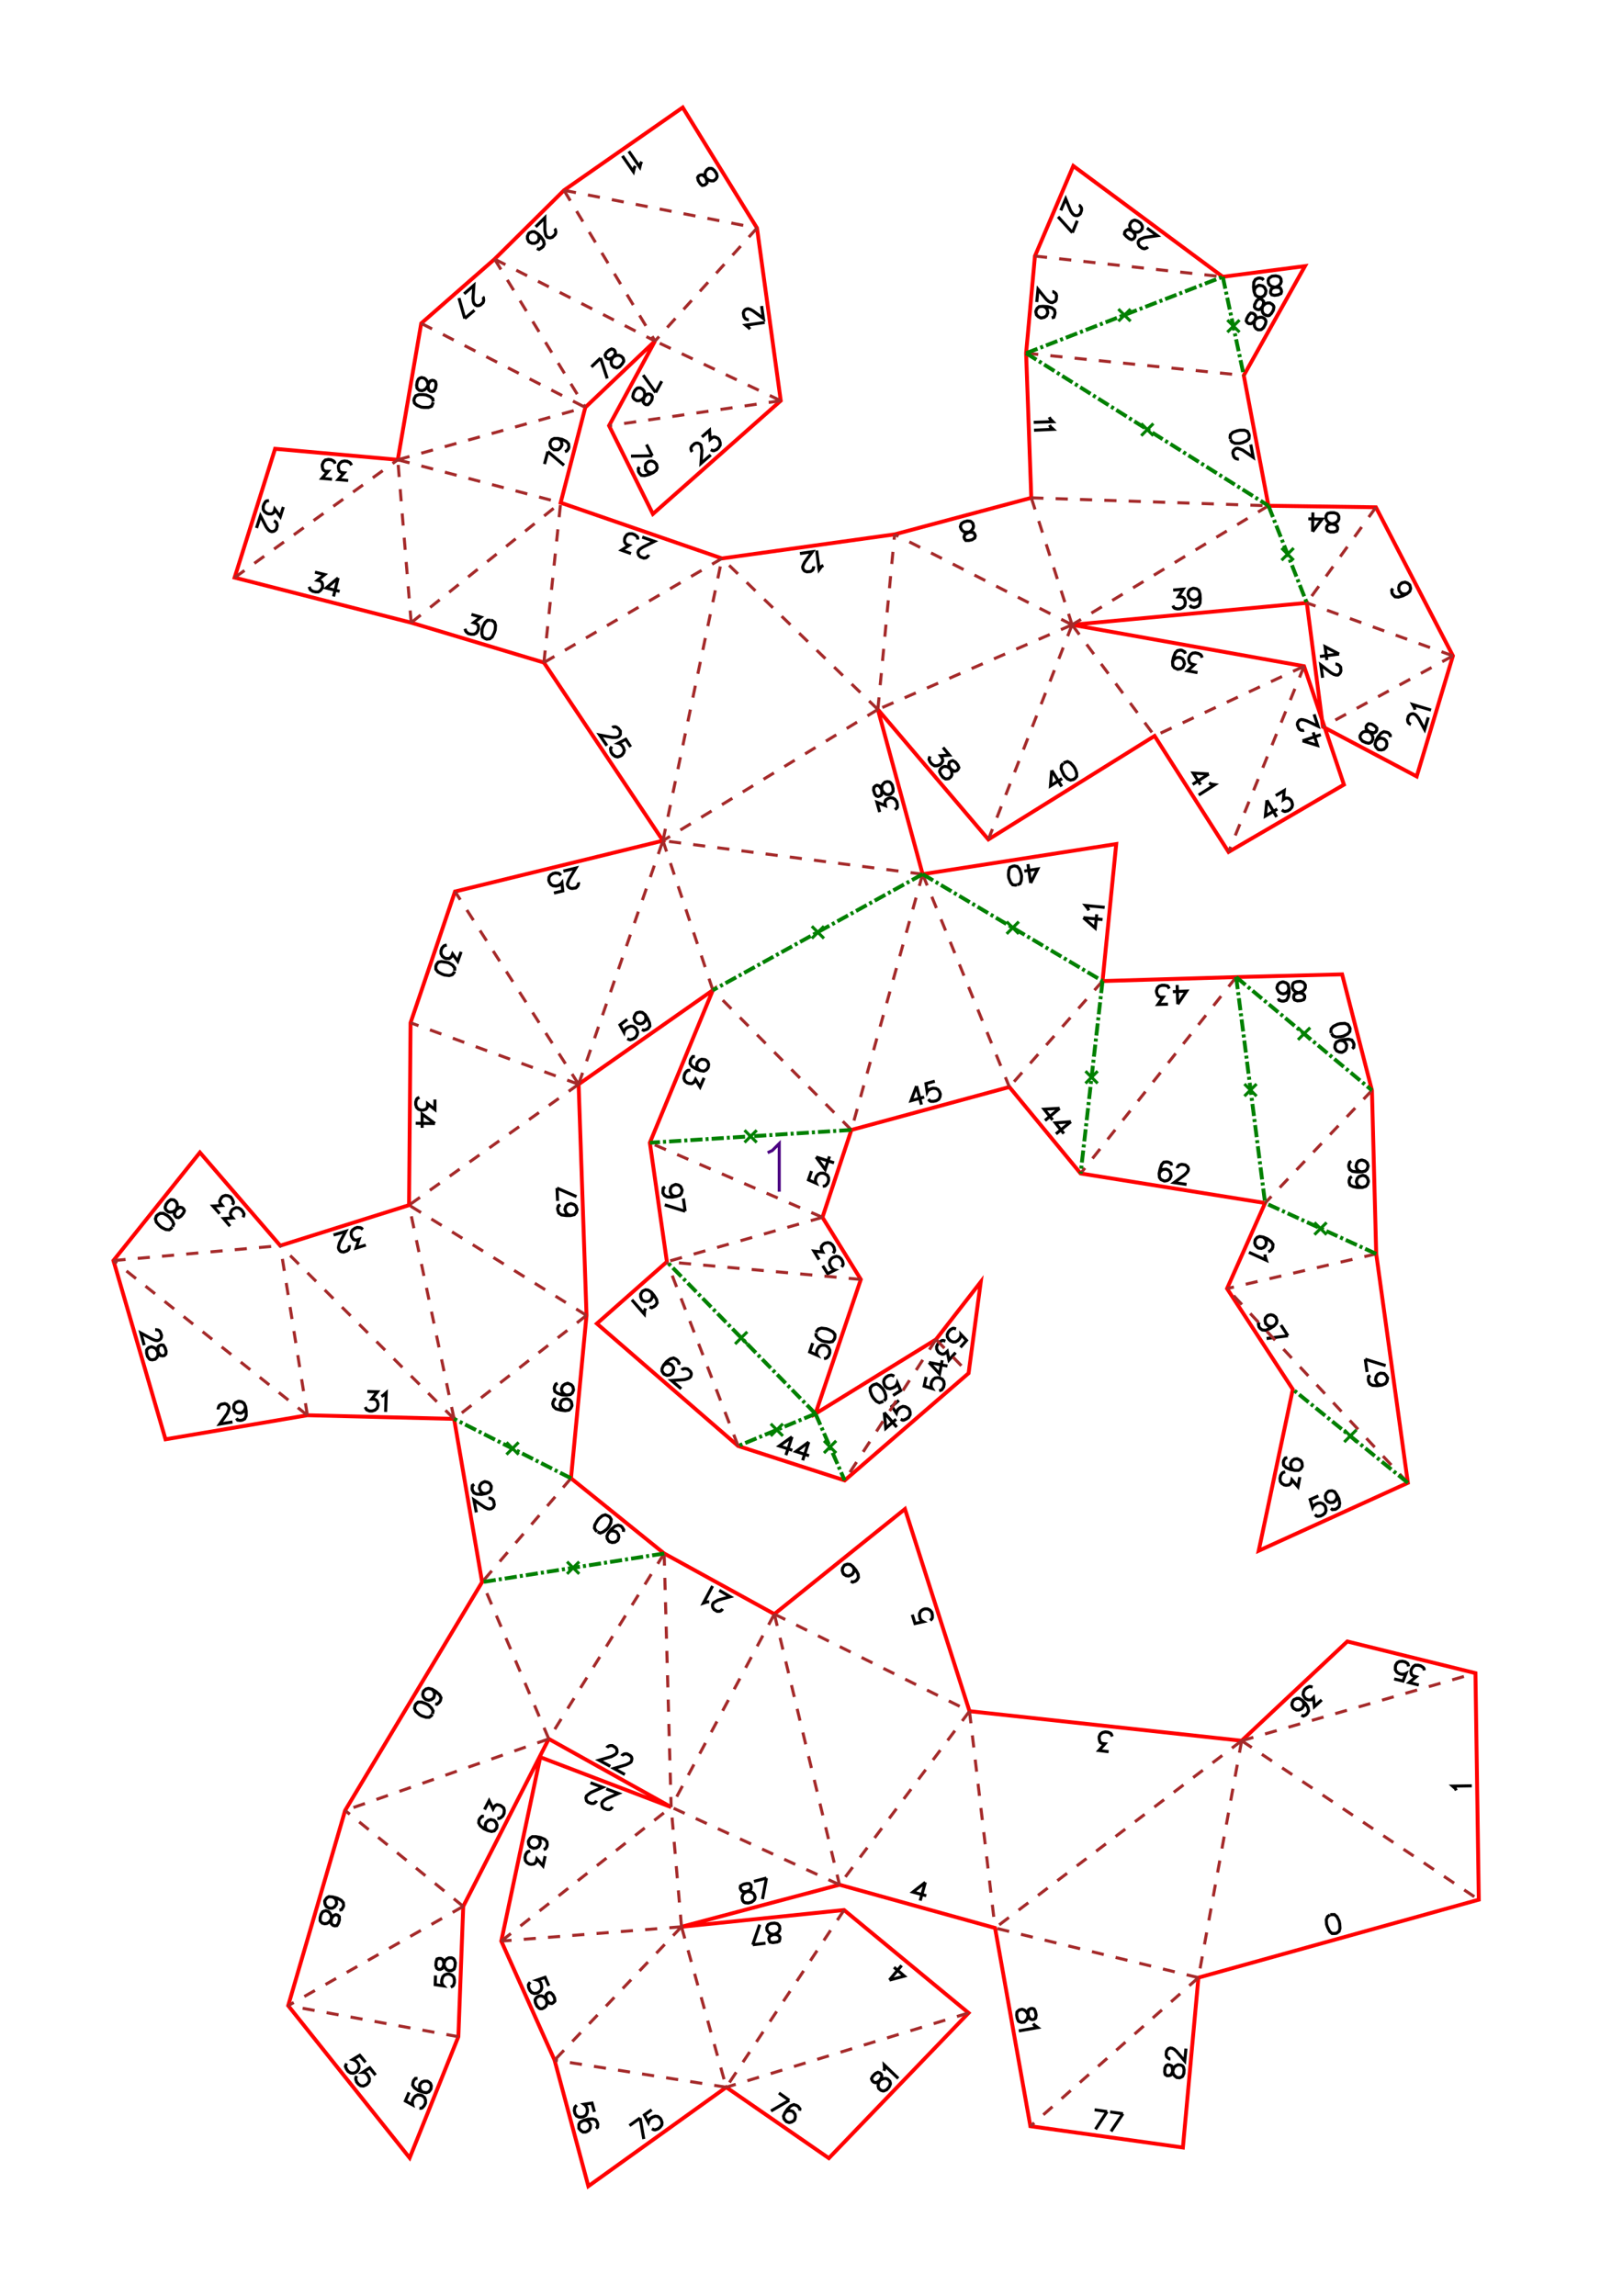 <?xml version="1.0" encoding="UTF-8" standalone="no"?>
<svg
   height="841.89pt"
   viewBox="0 0 533 754"
   width="595.276pt"
   version="1.1"
   id="svg1"
   sodipodi:docname="Canard200_H15_A4x2.svg"
   inkscape:version="1.3 (0e150ed6c4, 2023-07-21)"
   xmlns:inkscape="http://www.inkscape.org/namespaces/inkscape"
   xmlns:sodipodi="http://sodipodi.sourceforge.net/DTD/sodipodi-0.dtd"
   xmlns="http://www.w3.org/2000/svg"
   xmlns:svg="http://www.w3.org/2000/svg">
  <defs
     id="defs1" />
  <sodipodi:namedview
     id="namedview1"
     pagecolor="#ffffff"
     bordercolor="#000000"
     borderopacity="0.25"
     inkscape:showpageshadow="2"
     inkscape:pageopacity="0.0"
     inkscape:pagecheckerboard="0"
     inkscape:deskcolor="#d1d1d1"
     inkscape:document-units="mm"
     showgrid="false"
     inkscape:zoom="0.19197882"
     inkscape:cx="1205.8622"
     inkscape:cy="877.70099"
     inkscape:window-width="1920"
     inkscape:window-height="1057"
     inkscape:window-x="-8"
     inkscape:window-y="-8"
     inkscape:window-maximized="1"
     inkscape:current-layer="svg1" />
  <style
     type="text/css"
     id="style1"><![CDATA[
			path {
				fill: none;
			}
		]]></style>
  <g
     id="page_001">
    <path
       id="nums_001"
       d="m 319.3,177.2 0.8,-0.5 0.2,-0.7 -0.2,-0.6 -0.4,-0.5 -0.7,-0.1 h -1.2 -1 l -0.7,-0.5 -0.4,-0.5 -0.3,-0.8 0.2,-0.7 0.2,-0.4 0.8,-0.5 1.1,-0.3 1,0.1 0.3,0.2 0.5,0.5 0.2,0.9 -0.1,0.6 -0.5,0.8 -0.7,0.5 -1.1,0.6 -0.5,0.4 -0.2,0.7 0.2,0.6 0.4,0.5 h 1 l 1.3,-0.3 m -49.1,8.5 -0.6,0.3 -0.8,1.1 -0.8,-6.3 m -1,5.2 v 0.3 l -0.2,0.7 -0.2,0.3 -0.6,0.4 -1.2,0.1 -0.6,-0.2 -0.3,-0.2 -0.4,-0.6 -0.1,-0.6 0.2,-0.6 0.5,-1 2.5,-3.4 -4.1,0.6 m 81.9,-44.8 0.3,0.6 0.9,0.9 -6.3,0.2 m 5.2,0.9 0.3,0.6 0.9,0.8 -6.3,0.3 m 67.3,9.5 h -0.3 l -0.7,-0.2 -0.3,-0.2 -0.4,-0.5 -0.3,-1.2 0.2,-0.7 0.3,-0.3 0.5,-0.4 0.6,-0.1 0.6,0.2 1,0.4 3.5,2.4 -0.8,-4.2 m -6.7,-1.7 0.5,0.8 1,0.5 h 1.5 l 0.9,-0.2 1.4,-0.6 0.8,-0.7 0.1,-1 -0.1,-0.5 -0.5,-0.9 -1,-0.4 h -1.5 l -0.9,0.2 -1.4,0.5 -0.8,0.8 -0.1,0.9 0.1,0.5 m -203,94.8 0.2,-0.2 0.7,-0.1 0.4,0.1 0.6,0.4 0.7,0.9 v 0.7 0.4 l -0.4,0.6 -0.5,0.3 -0.6,0.1 h -1.1 l -4.2,-0.8 2.4,3.5 m 7.8,0.4 -1.6,-2.5 -2.5,1.3 0.5,0.1 0.7,0.6 0.5,0.7 0.3,0.9 -0.2,0.8 -0.6,0.8 -0.5,0.3 -0.9,0.3 -0.8,-0.2 -0.8,-0.6 -0.5,-0.7 -0.2,-0.9 v -0.4 l 0.4,-0.6 m 12.1,-63 -0.1,0.3 -0.5,0.5 -0.3,0.2 -0.7,0.1 -1.1,-0.4 -0.5,-0.5 -0.2,-0.4 -0.1,-0.6 0.2,-0.6 0.5,-0.5 0.9,-0.6 3.8,-1.9 -4,-1.4 m -3.7,5.4 -3.1,-1.1 2.5,-1.6 -0.9,-0.3 -0.4,-0.5 -0.2,-0.4 V 177 l 0.2,-0.6 0.6,-0.8 0.7,-0.3 h 1 l 0.8,0.3 0.8,0.6 0.2,0.3 v 0.7 M 345.6,95.8 h 0.3 l 0.6,0.4 0.3,0.3 0.2,0.6 -0.1,1.2 -0.3,0.6 -0.4,0.2 -0.6,0.3 -0.6,-0.1 -0.6,-0.3 -0.8,-0.7 -2.7,-3.3 -0.4,4.2 m 4.9,5.2 0.7,-0.2 0.3,-0.9 0.1,-0.6 -0.2,-0.9 -0.9,-0.7 -1.4,-0.4 -1.5,-0.1 -1.2,0.1 -0.7,0.6 -0.4,0.9 v 0.3 l 0.2,0.9 0.6,0.6 0.8,0.4 h 0.3 l 0.9,-0.2 0.7,-0.5 0.4,-0.9 v -0.3 l -0.2,-0.9 -0.6,-0.7 -0.8,-0.3 m -187.7,101.2 3.1,0.9 -2.4,1.8 0.9,0.3 0.5,0.4 0.2,0.4 v 1 l -0.2,0.5 -0.5,0.8 -0.8,0.4 h -0.9 l -0.9,-0.2 -0.7,-0.6 -0.2,-0.3 -0.2,-0.7 m 8.4,-2.8 h -1 l -0.8,0.7 -0.7,1.3 -0.3,0.9 -0.1,1.5 0.3,1.1 0.8,0.5 0.5,0.2 1,-0.1 0.8,-0.6 0.7,-1.4 0.3,-0.9 0.1,-1.5 -0.3,-1 -0.8,-0.6 -0.4,-0.1 m 193.1,-136.3 0.3,0.1 0.4,0.5 0.2,0.4 v 0.7 l -0.4,1.1 -0.5,0.4 -0.4,0.2 h -0.7 l -0.5,-0.2 -0.5,-0.5 -0.6,-0.9 -1.6,-3.9 -1.6,3.8 m 3.8,7.3 -4.7,-5.2 m 6.3,1.3 -1.6,3.9 m 24.8,4.7 -0.2,0.2 -0.6,0.3 -0.4,0.1 -0.7,-0.2 -0.9,-0.7 -0.3,-0.6 -0.1,-0.4 0.1,-0.6 0.4,-0.5 0.6,-0.3 1,-0.4 4.2,-0.6 -3.4,-2.5 m -5.9,3.5 0.9,0.3 0.6,-0.3 0.4,-0.5 0.1,-0.7 -0.3,-0.6 -0.8,-0.9 -0.5,-0.8 -0.2,-0.9 0.2,-0.6 0.5,-0.7 0.6,-0.3 0.4,-0.1 0.9,0.3 1,0.7 0.5,0.8 0.1,0.4 -0.1,0.7 -0.6,0.7 -0.6,0.3 -0.8,0.1 -0.9,-0.3 -1.2,-0.5 -0.6,-0.1 -0.6,0.3 -0.4,0.5 -0.1,0.7 0.6,0.7 1,0.8 m -267.5,109.5 3.2,0.8 -2.4,1.9 0.9,0.2 0.5,0.4 0.2,0.4 0.1,1 -0.1,0.5 -0.6,0.8 -0.7,0.5 h -0.9 l -0.9,-0.2 -0.8,-0.5 -0.2,-0.4 -0.2,-0.6 m 9.5,-2.9 -3.9,3.3 4.4,1.1 m -0.5,-4.4 -1.5,6.1 M 93,166.5 l -1,3.2 -1.8,-2.5 -0.2,0.9 -0.5,0.5 -0.4,0.2 h -0.9 l -0.6,-0.2 -0.8,-0.6 -0.4,-0.7 v -1 l 0.3,-0.8 0.5,-0.8 0.4,-0.2 0.7,-0.1 m 1.6,6.7 0.3,0.1 0.5,0.4 0.2,0.4 0.1,0.7 -0.3,1.1 -0.5,0.5 -0.4,0.2 -0.6,0.1 -0.6,-0.2 -0.5,-0.4 -0.7,-0.9 -1.9,-3.7 -1.3,4 m 30.1,-15.6 -3.3,-0.3 2,-2.2 -0.9,-0.1 -0.5,-0.3 -0.3,-0.3 -0.2,-1 V 153 l 0.4,-0.8 0.7,-0.6 0.9,-0.2 0.9,0.1 0.8,0.4 0.3,0.3 0.3,0.6 m -6.4,4.6 -3.3,-0.3 2,-2.3 h -0.9 l -0.6,-0.4 -0.2,-0.3 -0.2,-0.9 v -0.6 l 0.4,-0.9 0.6,-0.6 1,-0.2 0.9,0.1 0.8,0.4 0.3,0.3 0.2,0.6 m 178.9,114.4 -0.9,-3.2 2.8,1.1 -0.2,-0.9 0.1,-0.6 0.2,-0.4 0.8,-0.5 0.6,-0.2 0.9,0.1 0.7,0.4 0.6,0.8 0.2,0.9 v 0.9 l -0.3,0.4 -0.5,0.4 m -6.7,-5.2 0.6,0.7 0.6,0.2 0.6,-0.2 0.5,-0.4 0.1,-0.7 v -1.2 -1 l 0.5,-0.7 0.5,-0.5 0.8,-0.2 0.7,0.1 0.4,0.3 0.5,0.7 0.3,1.2 v 0.9 l -0.3,0.4 -0.5,0.5 -0.8,0.2 -0.7,-0.1 -0.7,-0.5 -0.5,-0.7 -0.7,-1.1 -0.4,-0.5 -0.7,-0.2 -0.5,0.2 -0.5,0.5 -0.1,0.9 0.4,1.3 m -81.3,74 -2.4,1.8 1.3,2.4 0.1,-0.5 0.5,-0.7 0.8,-0.5 0.9,-0.3 0.8,0.1 0.8,0.6 0.3,0.5 0.3,0.9 -0.2,0.8 -0.5,0.8 -0.8,0.5 -0.9,0.3 -0.4,-0.1 -0.6,-0.3 m 5.9,-7.8 0.2,0.9 -0.1,0.9 -0.6,0.7 -0.2,0.2 -0.9,0.3 -0.9,-0.2 -0.7,-0.5 -0.2,-0.3 -0.3,-0.9 0.2,-0.8 0.5,-0.8 0.3,-0.2 0.9,-0.2 0.8,0.1 1,0.8 0.8,1.3 0.6,1.4 0.1,1 -0.6,0.8 -0.5,0.3 -0.9,0.3 -0.6,-0.3 m -20.9,-48.3 0.1,0.3 -0.2,0.7 -0.2,0.3 -0.5,0.5 -1.2,0.2 -0.6,-0.1 -0.4,-0.2 -0.4,-0.5 -0.2,-0.6 0.2,-0.7 0.4,-1 2.2,-3.6 -4.1,1 m -3.1,7.2 2.9,-0.7 -0.3,-2.7 -0.3,0.4 -0.8,0.5 -0.8,0.2 -1,-0.1 -0.7,-0.4 -0.5,-0.8 -0.2,-0.6 0.1,-1 0.5,-0.7 0.8,-0.5 0.8,-0.2 1,0.1 0.3,0.2 0.5,0.5 m -32.8,25.1 -1.1,3.1 -1.7,-2.4 -0.3,0.8 -0.5,0.5 -0.3,0.2 h -1 l -0.6,-0.2 -0.7,-0.6 -0.4,-0.8 v -0.9 l 0.3,-0.9 0.6,-0.7 0.4,-0.2 0.6,-0.1 m 2.6,8.4 v -0.9 l -0.7,-0.9 -1.3,-0.8 -0.9,-0.2 -1.5,-0.2 -1,0.2 -0.6,0.8 -0.2,0.6 v 0.9 l 0.7,0.9 1.3,0.7 0.8,0.3 1.6,0.2 1,-0.3 0.6,-0.7 0.1,-0.4 m -6.4,42.1 v 3.3 l -2.4,-1.9 v 0.9 l -0.3,0.6 -0.3,0.3 -0.9,0.3 h -0.6 l -0.9,-0.3 -0.6,-0.6 -0.3,-0.9 v -0.9 l 0.3,-0.9 0.3,-0.3 0.6,-0.3 m 5.1,8.6 -4.2,-3.1 v 4.5 m 4.2,-1.4 -6.3,-0.1 m 47.5,26.8 -0.6,0.3 -0.3,0.9 0.1,0.6 0.3,0.9 0.9,0.6 1.5,0.2 h 1.5 l 1.2,-0.3 0.6,-0.7 0.3,-0.9 -0.1,-0.3 -0.3,-0.9 -0.6,-0.5 -0.9,-0.3 h -0.3 l -0.9,0.3 -0.6,0.6 -0.3,1 0.1,0.3 0.3,0.8 0.6,0.6 0.9,0.3 m -4.5,-9 6.4,2.8 m -6.2,1.4 -0.2,-4.2 m -0.3,69.2 -0.6,0.2 -0.4,0.9 -0.1,0.6 0.3,0.9 0.8,0.7 1.5,0.4 1.5,0.2 1.2,-0.2 0.6,-0.6 0.4,-0.8 v -0.3 l -0.2,-1 -0.5,-0.6 -0.9,-0.4 h -0.3 l -0.9,0.2 -0.7,0.5 -0.3,0.9 -0.1,0.3 0.2,0.9 0.6,0.7 0.9,0.4 m -2.5,-9 -0.6,0.3 -0.4,0.8 -0.1,0.6 0.2,1 0.9,0.6 1.4,0.5 1.5,0.1 1.3,-0.2 0.6,-0.5 0.4,-0.9 v -0.3 l -0.2,-0.9 -0.5,-0.6 -0.9,-0.4 -0.3,-0.1 -0.9,0.3 -0.7,0.5 -0.4,0.9 v 0.3 l 0.2,0.9 0.6,0.6 0.8,0.4 m 115,-101.5 -1.8,4.8 4.3,-1.2 m -2.5,-3.6 1.6,6.1 m 4.4,-7.7 -2.9,0.8 0.4,2.7 0.2,-0.4 0.8,-0.5 0.9,-0.3 1,0.1 0.7,0.4 0.5,0.8 0.2,0.6 -0.1,0.9 -0.4,0.8 -0.8,0.5 -0.9,0.2 h -0.9 l -0.4,-0.2 -0.4,-0.5 m 50.9,-59.6 3.9,3.4 0.5,-4.5 m -4.4,1.1 6.3,0.6 m -4.5,-3 -0.3,-0.6 -0.8,-1 6.3,0.6 m -24.3,-8 2.3,-4.6 -4.4,0.7 m 2.1,3.9 -0.9,-6.2 m -3.5,6.8 0.9,-0.4 0.4,-1 0.1,-1.5 -0.2,-0.9 -0.5,-1.4 -0.7,-0.8 -0.9,-0.2 -0.6,0.1 -0.9,0.4 -0.4,1 -0.1,1.5 0.1,0.9 0.6,1.5 0.7,0.8 0.9,0.1 0.5,-0.1 m 14,73.4 -5.1,0.3 2.8,3.5 m 2.3,-3.8 -4.8,4 m 8.5,0.4 -5.1,0.4 2.8,3.5 m 2.3,-3.9 -4.9,4 m 40,-42.6 2.9,-4.3 -4.5,0.2 m 1.6,4.1 -0.2,-6.3 m -3,6.3 -3.3,0.1 1.7,-2.4 h -0.9 l -0.6,-0.3 -0.3,-0.3 -0.3,-0.8 -0.1,-0.6 0.3,-1 0.6,-0.6 0.9,-0.3 h 0.9 l 0.9,0.2 0.3,0.3 0.3,0.6 m 0.8,58.1 -0.2,-0.7 -0.8,-0.4 -0.6,-0.1 -1,0.1 -0.7,0.8 -0.5,1.5 -0.3,1.4 0.1,1.3 0.5,0.7 0.9,0.4 0.3,0.1 0.9,-0.2 0.7,-0.5 0.4,-0.8 0.1,-0.3 -0.2,-1 -0.5,-0.7 -0.8,-0.4 h -0.3 l -0.9,0.1 -0.7,0.5 -0.5,0.8 m 6,-1.7 v -0.3 l 0.4,-0.6 0.3,-0.2 0.7,-0.2 1.2,0.2 0.5,0.4 0.3,0.3 0.2,0.6 -0.1,0.6 -0.4,0.6 -0.8,0.8 -3.4,2.5 4.1,0.6 m -159.8,-37.4 -0.7,-0.6 -0.4,-0.8 0.1,-1 0.1,-0.2 0.7,-0.8 0.7,-0.3 1,0.1 0.3,0.1 0.7,0.6 0.3,0.8 -0.1,0.9 -0.1,0.3 -0.6,0.7 -0.8,0.4 -1.2,-0.2 -1.4,-0.6 -1.3,-0.8 -0.6,-0.9 0.1,-1 0.2,-0.5 0.6,-0.8 h 0.7 m 3,7 -1.3,3 -1.5,-2.5 -0.4,0.8 -0.5,0.4 -0.4,0.2 -0.9,-0.1 -0.6,-0.2 -0.7,-0.6 -0.3,-0.8 0.1,-1 0.3,-0.8 0.6,-0.7 0.4,-0.2 h 0.7 m 39.8,33.1 -1,2.9 2.5,1.1 -0.2,-0.4 v -0.9 l 0.3,-0.9 0.6,-0.7 0.7,-0.4 h 1 l 0.5,0.2 0.8,0.5 0.4,0.8 v 0.9 l -0.3,0.9 -0.6,0.7 -0.3,0.2 -0.7,0.1 m -2.2,-9.6 3,4.1 1.4,-4.3 m -4.4,0.2 5.9,1.9 m 166.1,-40.2 1,0.1 0.7,0.4 0.5,0.8 0.1,0.3 -0.1,1 -0.4,0.7 -0.8,0.5 -0.3,0.1 -0.9,-0.1 -0.8,-0.4 -0.5,-0.8 -0.1,-0.3 0.1,-0.9 0.4,-0.8 1.1,-0.6 1.5,-0.3 1.5,-0.1 1,0.3 0.5,0.8 0.2,0.6 -0.1,1 -0.5,0.4 m -6.8,-5 0.5,0.8 1,0.4 1.5,-0.1 0.9,-0.2 1.4,-0.7 0.7,-0.8 0.1,-1 -0.2,-0.5 -0.5,-0.8 -1,-0.4 -1.6,0.1 -0.8,0.2 -1.4,0.7 -0.7,0.8 -0.1,0.9 0.1,0.5 m -9.9,-10.7 0.9,-0.3 0.3,-0.6 v -0.6 l -0.4,-0.6 -0.6,-0.3 -1.2,-0.2 -0.9,-0.3 -0.6,-0.6 -0.3,-0.6 v -0.9 l 0.2,-0.6 0.3,-0.3 0.9,-0.3 1.2,-0.1 0.9,0.3 0.3,0.3 0.4,0.6 v 0.9 l -0.3,0.6 -0.6,0.6 -0.9,0.3 -1.2,0.4 -0.6,0.3 -0.2,0.6 v 0.6 l 0.3,0.6 0.9,0.3 1.3,-0.1 m -7.6,-0.7 0.3,0.6 0.9,0.3 h 0.6 l 0.9,-0.3 0.6,-1 0.3,-1.5 -0.1,-1.5 -0.3,-1.2 -0.6,-0.5 -0.9,-0.3 h -0.3 l -0.9,0.3 -0.6,0.6 -0.3,0.9 v 0.3 l 0.4,0.9 0.6,0.6 0.9,0.3 h 0.3 l 0.9,-0.3 0.6,-0.7 0.2,-0.9 m 20.7,61.9 -0.6,0.4 -0.3,0.9 v 0.6 l 0.3,0.9 1,0.5 1.5,0.3 h 1.5 l 1.2,-0.4 0.5,-0.6 0.3,-0.9 v -0.3 l -0.3,-0.9 -0.6,-0.6 -0.9,-0.3 -0.3,0.1 -0.9,0.3 -0.6,0.6 -0.3,0.9 v 0.3 l 0.3,0.9 0.7,0.6 0.9,0.3 m -3.6,-8.6 -0.5,0.3 -0.3,0.9 v 0.6 l 0.3,0.9 0.9,0.6 1.5,0.2 h 1.5 l 1.2,-0.3 0.6,-0.6 0.3,-0.9 v -0.3 l -0.3,-0.9 -0.7,-0.6 -0.9,-0.3 h -0.3 l -0.9,0.3 -0.5,0.6 -0.3,1 v 0.3 l 0.3,0.8 0.6,0.6 0.9,0.3 m -30.7,26.1 0.6,-0.1 0.7,-0.7 0.2,-0.5 0.1,-1 -0.6,-0.9 -1.2,-0.9 -1.4,-0.6 -1.2,-0.2 -0.8,0.3 -0.6,0.7 -0.1,0.3 -0.1,0.9 0.3,0.8 0.7,0.7 0.2,0.1 1,0.1 0.8,-0.3 0.6,-0.7 0.1,-0.3 0.1,-0.9 -0.3,-0.8 -0.7,-0.7 m 0.6,5.7 v 0.7 l 0.4,1.2 -5.7,-2.6 m -188,-18.4 -1,-0.1 -0.7,-0.5 -0.4,-0.9 v -0.3 l 0.1,-0.9 0.5,-0.7 0.9,-0.4 0.3,-0.1 0.9,0.2 0.7,0.5 0.4,0.9 0.1,0.3 -0.2,0.9 -0.5,0.7 -1.1,0.4 -1.5,0.3 -1.6,-0.1 -0.9,-0.5 -0.5,-0.8 v -0.6 l 0.1,-1 0.6,-0.4 m 6.6,8 -6.7,-2.1 m 6.1,-2.1 0.6,4.2 m 225.1,54 -0.6,0.3 -0.1,1 0.1,0.6 0.4,0.8 0.9,0.5 1.6,0.1 1.5,-0.2 1.1,-0.5 0.5,-0.7 0.2,-0.9 v -0.3 l -0.5,-0.8 -0.6,-0.6 -1,-0.1 h -0.3 l -0.8,0.4 -0.5,0.7 -0.2,0.9 v 0.3 l 0.5,0.9 0.6,0.5 1,0.2 m -5.5,-8.5 6.7,2.1 m -6.1,2.1 -0.6,-4.2 m -30,-10.9 -1,0.2 -0.8,-0.2 -0.7,-0.6 -0.2,-0.2 -0.2,-0.9 0.1,-0.9 0.6,-0.7 0.3,-0.2 0.9,-0.2 0.8,0.2 0.8,0.6 0.1,0.2 0.3,0.9 -0.2,0.9 -0.8,0.9 -1.3,0.8 -1.4,0.6 -1.1,-0.1 -0.7,-0.5 -0.4,-0.5 -0.2,-1 0.3,-0.5 m 9.4,4.4 -7,0.9 m 4.7,-4.4 2.3,3.5 m 10,52.6 -2.7,1.2 0.8,2.6 0.2,-0.4 0.7,-0.6 0.8,-0.4 0.9,-0.1 0.8,0.3 0.7,0.7 0.2,0.6 0.1,0.9 -0.3,0.8 -0.7,0.6 -0.8,0.4 -0.9,0.1 -0.4,-0.1 -0.5,-0.5 m 7.1,-6.5 0.1,0.9 -0.3,0.8 -0.7,0.7 -0.2,0.1 -1,0.1 -0.8,-0.3 -0.6,-0.7 -0.1,-0.3 -0.1,-0.9 0.3,-0.8 0.7,-0.7 0.2,-0.1 1,-0.1 0.8,0.3 0.7,1 0.7,1.3 0.3,1.5 -0.2,1.1 -0.7,0.6 -0.5,0.3 -1,0.1 -0.5,-0.4 m -11.9,-12.5 -0.8,-0.4 -0.4,-0.8 -0.1,-0.9 v -0.3 l 0.5,-0.8 0.7,-0.5 0.9,-0.1 0.3,0.1 0.9,0.5 0.4,0.7 0.1,0.9 v 0.3 l -0.5,0.8 -0.7,0.5 h -1.3 l -1.4,-0.3 -1.4,-0.6 -0.8,-0.8 -0.1,-0.9 0.1,-0.6 0.5,-0.8 0.7,-0.2 m 4.1,6.4 -0.6,3.2 -2,-2.3 -0.2,0.9 -0.4,0.5 -0.4,0.3 -0.9,0.1 -0.6,-0.1 -0.8,-0.5 -0.5,-0.7 -0.1,-1 0.2,-0.9 0.5,-0.8 0.3,-0.2 0.7,-0.2 m -262.5,7.1 -1,-0.1 -0.7,-0.5 -0.4,-0.9 -0.1,-0.3 0.2,-0.9 0.5,-0.7 0.8,-0.4 0.3,-0.1 0.9,0.2 0.7,0.4 0.5,0.9 v 0.3 l -0.1,0.9 -0.5,0.7 -1.1,0.5 -1.5,0.3 -1.6,-0.1 -0.9,-0.4 -0.5,-0.9 -0.1,-0.5 0.1,-1 0.6,-0.4 m 4.7,4.5 h 0.3 l 0.7,0.2 0.3,0.2 0.4,0.6 0.2,1.2 -0.2,0.6 -0.2,0.3 -0.6,0.4 -0.6,0.1 -0.6,-0.1 -1,-0.5 -3.5,-2.4 0.8,4.1 m 43.4,6.7 0.8,-0.6 h 0.9 l 0.9,0.3 0.2,0.2 0.5,0.8 0.1,0.8 -0.3,0.9 -0.2,0.2 -0.8,0.5 -0.9,0.1 -0.9,-0.3 -0.2,-0.2 -0.5,-0.8 -0.1,-0.8 0.5,-1.1 1,-1.2 1.2,-1 1,-0.3 0.9,0.3 0.4,0.4 0.5,0.8 -0.1,0.7 m -8.5,0 0.9,0.4 1,-0.4 1.2,-0.9 0.6,-0.7 0.7,-1.4 0.1,-1.1 -0.5,-0.8 -0.5,-0.3 -0.9,-0.4 -1,0.3 -1.2,1 -0.5,0.7 -0.8,1.4 -0.1,1 0.5,0.8 0.4,0.3 m 74.1,-87.3 1.6,2.6 2.4,-1.2 -0.4,-0.1 -0.7,-0.6 -0.5,-0.8 -0.2,-0.9 0.2,-0.8 0.6,-0.7 0.5,-0.3 1,-0.3 0.8,0.2 0.7,0.6 0.5,0.8 0.2,0.9 -0.1,0.4 -0.4,0.6 m -7.4,-2.4 -1.7,-2.8 2.9,0.3 -0.4,-0.8 -0.1,-0.6 0.1,-0.5 0.6,-0.7 0.5,-0.3 1,-0.2 0.8,0.2 0.7,0.6 0.5,0.8 0.2,0.9 -0.1,0.4 -0.4,0.6 m -6.7,29.5 -1,2.9 2.5,1.1 -0.2,-0.3 v -1 l 0.3,-0.8 0.6,-0.8 0.7,-0.4 h 1 l 0.6,0.2 0.7,0.6 0.4,0.8 v 0.9 l -0.3,0.9 -0.6,0.7 -0.4,0.2 -0.6,0.1 m -2.6,-8.4 v 0.9 l 0.7,0.9 1.3,0.8 0.9,0.2 1.5,0.2 1,-0.2 0.6,-0.8 0.2,-0.6 v -0.9 l -0.7,-0.9 -1.3,-0.7 -0.8,-0.3 -1.6,-0.2 -1,0.3 -0.6,0.7 -0.1,0.4 m -8,34.3 -4.2,3 4.3,1.4 m -0.1,-4.4 -2,6 m 7.5,-4.3 -4.2,3.1 4.3,1.4 m -0.1,-4.5 -2,6 m 29.7,-21.3 2.5,-1.6 -1.1,-2.5 -0.1,0.4 -0.6,0.8 -0.8,0.4 -0.9,0.3 -0.9,-0.2 -0.7,-0.6 -0.3,-0.6 -0.2,-0.9 0.2,-0.8 0.6,-0.7 0.8,-0.5 0.9,-0.2 0.4,0.1 0.6,0.3 m -3.4,8.1 0.6,-0.7 v -1.1 l -0.5,-1.4 -0.5,-0.8 -1.1,-1.1 -0.9,-0.5 -1,0.3 -0.5,0.3 -0.6,0.7 v 1.1 l 0.5,1.4 0.5,0.8 1,1.1 1,0.5 0.9,-0.3 0.4,-0.2 m 0.3,3.7 0.5,5.2 3.4,-3 m -3.9,-2.2 4.1,4.8 m 0.7,-8.8 -2.3,2 1.5,2.2 0.1,-0.4 0.4,-0.8 0.7,-0.6 0.9,-0.4 0.8,0.1 0.9,0.5 0.4,0.4 0.3,0.9 v 0.8 l -0.5,0.9 -0.7,0.5 -0.9,0.4 h -0.4 l -0.6,-0.3 m -82.5,-36.9 0.7,0.3 0.8,-0.4 0.5,-0.4 0.5,-0.8 -0.2,-1.1 -0.8,-1.3 -0.9,-1.1 -1.1,-0.7 -0.8,-0.1 -0.9,0.4 -0.2,0.2 -0.5,0.8 v 0.9 l 0.3,0.8 0.2,0.3 0.8,0.4 0.9,0.1 0.9,-0.4 0.2,-0.2 0.5,-0.8 v -0.9 l -0.3,-0.8 m -1.9,5.3 -0.3,0.7 -0.1,1.2 -4.1,-4.7 m 15.3,21.3 0.2,-0.6 -0.5,-0.8 -0.5,-0.4 -0.8,-0.4 -1.1,0.3 -1.2,0.9 -1,1.2 -0.5,1.1 v 0.8 l 0.5,0.8 0.2,0.2 0.9,0.4 0.9,-0.1 0.8,-0.5 0.2,-0.2 0.3,-0.9 v -0.8 l -0.5,-0.8 -0.2,-0.2 -0.9,-0.4 -0.9,0.1 -0.8,0.5 m 6,1.6 0.2,-0.3 0.6,-0.2 h 0.4 l 0.7,0.1 0.9,0.8 0.3,0.6 v 0.4 l -0.2,0.7 -0.4,0.4 -0.6,0.3 -1,0.3 -4.3,0.3 3.2,2.7 m -80.8,103.5 0.6,0.1 0.8,-0.7 0.3,-0.5 0.2,-0.9 -0.5,-1 -1.1,-1 -1.3,-0.8 -1.2,-0.3 -0.8,0.2 -0.7,0.6 -0.2,0.3 -0.2,0.9 0.2,0.8 0.6,0.7 0.3,0.2 0.9,0.2 0.8,-0.2 0.8,-0.6 0.1,-0.3 0.2,-0.9 -0.2,-0.8 -0.6,-0.8 m 0.1,8.1 0.2,-1 -0.5,-0.9 -1.1,-1.1 -0.8,-0.4 -1.4,-0.5 h -1.1 l -0.7,0.6 -0.3,0.5 -0.2,1 0.4,0.9 1.2,1.1 0.7,0.4 1.5,0.5 h 1 l 0.8,-0.6 0.2,-0.4 m 17,33.5 h -0.6 l -0.7,0.7 -0.3,0.5 -0.1,1 0.5,0.9 1.2,1 1.3,0.6 1.2,0.3 0.9,-0.2 0.6,-0.7 0.2,-0.3 0.1,-0.9 -0.3,-0.8 -0.6,-0.7 -0.3,-0.1 -0.9,-0.2 -0.8,0.3 -0.7,0.7 -0.1,0.2 -0.2,1 0.3,0.8 0.6,0.6 m -1.1,-6.9 1.5,-2.9 1.3,2.7 0.4,-0.8 0.5,-0.4 0.4,-0.2 1,0.2 0.5,0.3 0.7,0.6 0.2,0.8 -0.1,1 -0.4,0.8 -0.7,0.6 -0.4,0.2 h -0.7 m -51.9,30.1 0.7,-0.1 0.5,-0.8 0.2,-0.5 -0.1,-1 -0.7,-0.8 -1.3,-0.7 -1.5,-0.4 -1.2,-0.1 -0.7,0.4 -0.6,0.8 -0.1,0.3 0.1,0.9 0.4,0.8 0.8,0.5 0.2,0.1 h 1 l 0.7,-0.4 0.6,-0.8 0.1,-0.3 -0.1,-1 -0.4,-0.7 -0.8,-0.5 m 2.2,7.4 v -0.9 l -0.5,-0.5 -0.6,-0.2 -0.6,0.2 -0.5,0.5 -0.6,1 -0.6,0.8 -0.7,0.4 -0.7,0.1 -0.8,-0.2 -0.5,-0.5 -0.2,-0.3 v -1 l 0.3,-1.1 0.5,-0.8 0.4,-0.2 0.7,-0.2 0.8,0.3 0.5,0.5 0.4,0.7 0.1,0.9 -0.1,1.3 0.1,0.6 0.5,0.5 0.6,0.2 0.7,-0.1 0.5,-0.8 0.4,-1.3 m 31.5,18.5 -0.1,3 2.7,0.4 -0.3,-0.3 -0.3,-0.9 0.1,-0.9 0.3,-0.9 0.6,-0.6 0.9,-0.3 h 0.6 l 0.9,0.4 0.6,0.6 0.2,0.9 v 0.9 l -0.3,0.9 -0.3,0.3 -0.6,0.3 m -4.9,-7.1 0.3,0.9 0.6,0.4 h 0.6 l 0.6,-0.3 0.3,-0.6 0.4,-1.2 0.3,-0.9 0.6,-0.5 0.6,-0.3 h 0.9 l 0.6,0.3 0.3,0.4 0.3,0.9 -0.1,1.2 -0.3,0.9 -0.3,0.2 -0.6,0.3 h -0.9 l -0.6,-0.3 -0.6,-0.7 -0.3,-0.9 -0.2,-1.2 -0.3,-0.6 -0.6,-0.3 h -0.6 l -0.6,0.2 -0.3,0.9 -0.1,1.4 m 56.2,-71.7 0.1,-0.2 0.6,-0.4 0.4,-0.1 h 0.7 l 1,0.6 0.4,0.5 0.1,0.4 v 0.7 l -0.3,0.5 -0.6,0.4 -0.9,0.5 -4.1,1.2 3.7,2 m 3.8,-3.4 0.1,-0.2 0.6,-0.4 0.4,-0.1 h 0.6 l 1.1,0.6 0.4,0.5 0.1,0.5 -0.1,0.6 -0.2,0.5 -0.6,0.4 -1,0.5 -4,1.2 3.6,2 m 32.1,-54.4 -0.2,0.3 -0.5,0.4 -0.4,0.1 h -0.7 l -1,-0.6 -0.4,-0.6 -0.1,-0.4 V 527 l 0.3,-0.6 0.5,-0.3 1,-0.6 4,-1.1 -3.6,-2.1 m -3.3,3.8 h -0.7 l -1.2,0.4 3,-5.6 m 69.9,97.3 -4.1,3.2 4.4,1.2 m -0.3,-4.4 -1.7,6 m 61.9,-48.9 -3.2,-0.4 2,-2.2 -0.9,-0.1 -0.6,-0.3 -0.2,-0.4 -0.2,-0.9 v -0.6 l 0.4,-0.9 0.7,-0.5 0.9,-0.2 0.9,0.1 0.9,0.4 0.2,0.3 0.3,0.7 m 71.5,58.6 -0.8,0.6 -0.4,1 0.1,1.5 0.3,0.9 0.7,1.4 0.8,0.7 h 0.9 l 0.6,-0.1 0.8,-0.6 0.3,-1 -0.1,-1.5 -0.2,-0.9 -0.7,-1.4 -0.8,-0.7 h -1 l -0.4,0.1 m 41.4,-40.9 -0.3,-0.6 -0.9,-0.8 6.3,-0.1 m -239.4,32.4 -0.8,0.5 -0.1,0.7 0.2,0.5 0.4,0.5 0.7,0.2 1.2,-0.1 0.9,0.1 0.8,0.4 0.4,0.5 0.3,0.9 -0.2,0.7 -0.2,0.3 -0.8,0.6 -1.1,0.3 -1,-0.1 -0.4,-0.2 -0.4,-0.5 -0.2,-0.9 0.1,-0.6 0.4,-0.8 0.8,-0.5 1.1,-0.6 0.5,-0.4 0.1,-0.7 -0.1,-0.6 -0.5,-0.5 h -0.9 l -1.3,0.3 m 7.8,-2.1 -1.3,6.9 m -2.8,-5.8 4.1,-1.1 m -71.5,35.4 -1.2,-2.8 -2.6,0.9 0.4,0.1 0.7,0.7 0.3,0.9 0.1,0.9 -0.3,0.8 -0.7,0.6 -0.5,0.3 -1,0.1 -0.8,-0.3 -0.6,-0.7 -0.4,-0.9 -0.1,-0.9 0.2,-0.4 0.4,-0.5 m 7.5,4.2 -0.7,-0.7 -0.6,-0.1 -0.6,0.3 -0.4,0.5 v 0.7 l 0.2,1.2 0.1,0.9 -0.3,0.8 -0.5,0.5 -0.8,0.4 h -0.6 l -0.4,-0.2 -0.7,-0.7 -0.5,-1.1 -0.1,-0.9 0.2,-0.4 0.4,-0.5 0.8,-0.4 h 0.7 l 0.8,0.3 0.6,0.7 0.8,1 0.5,0.4 0.7,0.1 0.5,-0.3 0.5,-0.5 -0.1,-1 -0.6,-1.2 m -3,-47.6 0.6,-0.2 0.5,-0.8 0.1,-0.6 -0.1,-0.9 -0.7,-0.8 -1.4,-0.6 -1.5,-0.3 h -1.2 l -0.7,0.5 -0.5,0.8 -0.1,0.3 0.1,0.9 0.5,0.8 0.8,0.4 0.3,0.1 0.9,-0.1 0.8,-0.5 0.4,-0.8 0.1,-0.3 -0.1,-0.9 -0.5,-0.7 -0.8,-0.5 m 3,6.4 -0.7,3.2 -2,-2.3 -0.2,0.9 -0.4,0.5 -0.4,0.3 -0.9,0.1 -0.6,-0.1 -0.8,-0.5 -0.5,-0.7 -0.1,-1 0.2,-0.9 0.5,-0.8 0.3,-0.2 0.7,-0.2 m 27,-14.5 -0.1,0.2 -0.5,0.5 -0.4,0.2 h -0.7 l -1.1,-0.4 -0.5,-0.5 -0.1,-0.4 -0.1,-0.7 0.2,-0.5 0.5,-0.5 0.9,-0.6 3.9,-1.7 -4,-1.5 m -3.2,3.9 -0.1,0.2 -0.5,0.5 -0.4,0.2 h -0.7 l -1.1,-0.4 -0.5,-0.5 -0.1,-0.4 -0.1,-0.6 0.2,-0.6 0.5,-0.4 0.9,-0.7 3.9,-1.7 -4,-1.5 m -73.8,-176.6 -3.2,1 1,-2.9 -0.8,0.3 -0.7,-0.1 -0.4,-0.2 -0.5,-0.8 -0.2,-0.5 v -1 l 0.4,-0.7 0.8,-0.6 0.8,-0.3 1,0.1 0.4,0.2 0.4,0.4 m -4.5,5.2 0.1,0.3 -0.1,0.7 -0.2,0.4 -0.5,0.4 -1.1,0.4 -0.7,-0.1 -0.4,-0.2 -0.4,-0.5 -0.2,-0.6 0.1,-0.6 0.3,-1.1 2,-3.7 -4,1.2 m 11.1,51.4 3.3,0.1 -1.9,2.4 h 0.9 l 0.6,0.3 0.3,0.3 0.3,0.9 v 0.6 l -0.3,0.9 -0.7,0.6 -0.9,0.3 h -0.9 l -0.9,-0.4 -0.2,-0.3 -0.3,-0.6 m 5.3,-3.5 0.6,-0.3 1,-0.9 -0.2,6.3 m -6.6,213.6 -1.9,-2.3 -2.3,1.4 0.4,0.1 0.8,0.5 0.6,0.7 0.3,0.9 -0.1,0.8 -0.5,0.8 -0.5,0.4 -0.8,0.3 -0.9,-0.1 -0.8,-0.5 -0.5,-0.7 -0.4,-0.9 0.1,-0.4 0.3,-0.6 m 9.5,3.8 -1.9,-2.4 -2.3,1.5 h 0.5 l 0.8,0.5 0.5,0.7 0.4,0.9 -0.1,0.9 -0.6,0.8 -0.4,0.3 -0.9,0.4 -0.9,-0.1 -0.7,-0.5 -0.6,-0.7 -0.3,-0.9 v -0.5 l 0.3,-0.6 m 17.2,5.4 -1.2,2.8 2.4,1.3 -0.1,-0.4 v -1 l 0.4,-0.8 0.6,-0.7 0.8,-0.4 0.9,0.1 0.6,0.2 0.7,0.6 0.3,0.8 v 1 l -0.4,0.8 -0.6,0.7 -0.4,0.2 h -0.6 m -0.6,-9.8 h -0.7 l -0.6,0.7 -0.2,0.6 -0.1,0.9 0.6,0.9 1.3,0.9 1.4,0.5 1.2,0.2 0.8,-0.3 0.6,-0.8 0.1,-0.2 0.1,-1 -0.3,-0.8 -0.8,-0.6 -0.2,-0.1 h -1 l -0.8,0.3 -0.6,0.7 -0.1,0.3 v 0.9 l 0.3,0.8 0.7,0.6 m 140.6,-167.8 0.6,0.3 0.9,-0.3 0.5,-0.4 0.5,-0.8 -0.1,-1.1 -0.7,-1.3 -1,-1.2 -0.9,-0.7 -0.9,-0.1 -0.9,0.3 -0.2,0.2 -0.5,0.8 -0.1,0.8 0.3,0.9 0.2,0.3 0.8,0.5 0.8,0.1 0.9,-0.4 0.3,-0.2 0.5,-0.8 0.1,-0.8 -0.4,-0.9 m 19.5,15.8 0.9,2.9 2.7,-0.6 -0.4,-0.2 -0.6,-0.7 -0.2,-0.9 v -0.9 l 0.4,-0.8 0.7,-0.5 0.6,-0.2 h 0.9 l 0.8,0.4 0.6,0.7 0.2,0.9 v 0.9 l -0.2,0.4 -0.5,0.5 m 79.8,-338.4 3.3,-0.3 -1.6,2.5 h 0.9 l 0.6,0.2 0.4,0.3 0.3,0.8 0.1,0.6 -0.2,1 -0.6,0.6 -0.8,0.4 -0.9,0.1 -0.9,-0.2 -0.4,-0.3 -0.3,-0.6 m 8.9,-3.8 -0.2,0.9 -0.6,0.7 -0.8,0.3 -0.3,0.1 -0.9,-0.2 -0.7,-0.6 -0.4,-0.9 v -0.3 l 0.2,-0.9 0.5,-0.6 0.9,-0.4 h 0.3 l 0.9,0.2 0.7,0.5 0.4,1.2 0.1,1.5 -0.1,1.5 -0.5,0.9 -0.9,0.4 -0.6,0.1 -0.9,-0.2 -0.4,-0.6 m 47.3,-24 0.9,-0.3 0.3,-0.6 v -0.6 l -0.3,-0.6 -0.6,-0.3 -1.2,-0.3 -0.9,-0.4 -0.5,-0.6 -0.3,-0.6 v -0.9 l 0.3,-0.6 0.3,-0.3 0.9,-0.2 h 1.2 l 0.9,0.3 0.3,0.3 0.3,0.6 v 0.9 l -0.3,0.6 -0.7,0.6 -0.9,0.3 -1.2,0.2 -0.6,0.3 -0.3,0.6 v 0.6 l 0.3,0.6 0.9,0.4 h 1.4 m -7.2,-0.1 3.1,-4.1 -4.5,-0.1 m 1.4,4.2 0.1,-6.3 m 26.3,25 -0.4,0.5 0.1,1 0.3,0.5 0.7,0.7 1.1,0.1 1.4,-0.4 1.4,-0.7 0.9,-0.8 0.3,-0.9 -0.2,-0.9 -0.1,-0.3 -0.7,-0.6 -0.8,-0.3 -1,0.2 -0.2,0.1 -0.7,0.7 -0.2,0.8 0.1,0.9 0.2,0.3 0.6,0.7 0.8,0.2 1,-0.1 m -22.3,19.8 -4.6,-2.4 0.6,4.4 m 4,-2 -6.3,0.8 m 5.1,2.5 h 0.3 l 0.6,0.2 0.4,0.3 0.4,0.5 0.1,1.2 -0.2,0.6 -0.3,0.4 -0.5,0.4 h -0.6 l -0.7,-0.2 -0.9,-0.5 -3.4,-2.6 0.6,4.2 m 29,15.3 -0.3,-0.1 -0.5,-0.4 -0.2,-0.4 -0.1,-0.7 0.3,-1.1 0.5,-0.5 0.4,-0.2 0.6,-0.1 0.6,0.2 0.5,0.4 0.7,0.9 2,3.7 1.2,-4 m -4.4,-2.5 -0.1,-0.6 -0.6,-1.1 6,1.8 m -19.5,4.6 -1,-0.1 -0.5,0.4 -0.3,0.5 v 0.7 l 0.4,0.5 0.9,0.8 0.6,0.7 0.3,0.8 v 0.7 l -0.4,0.8 -0.6,0.4 -0.4,0.1 -0.9,-0.2 -1.1,-0.5 -0.6,-0.7 -0.2,-0.4 v -0.7 l 0.5,-0.8 0.5,-0.4 0.8,-0.2 1,0.1 1.2,0.3 0.6,0.1 0.6,-0.4 0.3,-0.6 v -0.6 l -0.7,-0.7 -1.2,-0.7 m 6.3,4.4 v -0.7 l -0.6,-0.7 -0.5,-0.2 -1,-0.2 -0.9,0.5 -1,1.2 -0.7,1.3 -0.3,1.2 0.3,0.8 0.6,0.7 0.3,0.2 0.9,0.1 0.8,-0.2 0.7,-0.7 0.2,-0.3 0.1,-0.9 -0.2,-0.8 -0.7,-0.7 -0.3,-0.1 -0.9,-0.2 -0.8,0.3 -0.7,0.6 m -142.2,2.2 2.1,2.5 -2.9,0.2 0.5,0.7 0.2,0.7 v 0.4 l -0.5,0.8 -0.5,0.4 -0.9,0.3 h -0.8 l -0.8,-0.5 -0.6,-0.7 -0.4,-0.9 0.1,-0.4 0.2,-0.6 m 8.4,1.9 -0.9,-0.5 -0.6,0.2 -0.5,0.3 -0.2,0.7 0.1,0.6 0.6,1.1 0.3,0.9 v 0.9 l -0.3,0.6 -0.7,0.6 -0.6,0.1 h -0.5 l -0.8,-0.5 -0.7,-0.9 -0.4,-0.9 v -0.4 l 0.3,-0.6 0.7,-0.6 0.6,-0.2 0.9,0.1 0.8,0.5 1,0.7 0.6,0.3 0.7,-0.2 0.4,-0.4 0.3,-0.6 -0.4,-0.9 -0.8,-1 m 31.7,2.8 -0.4,5.1 3.8,-2.4 m -3.4,-2.7 3.3,5.3 m 0.5,-7.6 -0.6,0.7 -0.1,1.1 0.6,1.4 0.4,0.8 1.1,1.1 1,0.4 0.9,-0.2 0.5,-0.3 0.6,-0.7 v -1.1 l -0.5,-1.4 -0.5,-0.8 -1,-1.1 -1,-0.5 -0.9,0.3 -0.4,0.2 m 44,-29.7 -3.3,-0.6 2.2,-2 -0.8,-0.2 -0.6,-0.4 -0.2,-0.3 -0.2,-0.9 0.1,-0.6 0.5,-0.9 0.7,-0.5 0.9,-0.1 0.9,0.2 0.8,0.4 0.3,0.4 0.2,0.6 m -9.7,1.3 0.5,-0.8 0.7,-0.5 0.9,-0.1 h 0.3 l 0.9,0.5 0.4,0.7 0.2,0.9 -0.1,0.3 -0.4,0.9 -0.7,0.4 -1,0.2 -0.2,-0.1 -0.9,-0.4 -0.5,-0.7 -0.1,-1.3 0.3,-1.4 0.6,-1.5 0.7,-0.7 1,-0.2 0.5,0.1 0.9,0.5 0.2,0.6 m 7.7,39.5 -5.1,-0.3 2.4,3.8 m 2.7,-3.5 -5.3,3.4 m 5.4,-0.5 0.6,0.4 1.3,0.2 -5.3,3.4 m 34.1,-17.8 4.9,1.5 -1.4,-4.3 m -3.5,2.8 6,-2 m -5.5,-1.5 -0.3,0.1 -0.7,-0.1 -0.4,-0.2 -0.4,-0.5 -0.4,-1.1 0.1,-0.7 0.2,-0.3 0.4,-0.5 0.6,-0.2 0.7,0.1 1,0.3 3.8,1.8 -1.3,-3.9 m -15.5,28.2 -0.5,5.2 3.9,-2.3 m -3.4,-2.9 3.2,5.5 m -0.3,-7 2.8,-1.7 -0.3,3 0.7,-0.5 h 0.7 l 0.4,0.1 0.7,0.6 0.3,0.6 0.2,0.9 -0.2,0.8 -0.6,0.7 -0.8,0.5 -0.9,0.2 -0.4,-0.1 -0.6,-0.4 m -241.1,-117.7 5.3,4.5 m -6.4,-0.4 1.1,-4.1 m 3.3,-4.3 0.8,0.5 0.4,0.7 0.1,1 -0.1,0.2 -0.5,0.8 -0.7,0.5 h -1 -0.3 l -0.8,-0.6 -0.4,-0.7 -0.1,-0.9 0.1,-0.3 0.5,-0.8 0.8,-0.4 h 1.2 l 1.4,0.3 1.4,0.7 0.7,0.8 0.1,1 -0.1,0.5 -0.6,0.8 -0.6,0.2 m -42.3,-21.9 -0.2,-1 -0.5,-0.4 -0.6,-0.1 -0.6,0.2 -0.4,0.6 -0.5,1.1 -0.5,0.8 -0.7,0.5 -0.6,0.2 -0.9,-0.1 -0.5,-0.4 -0.3,-0.4 -0.1,-0.9 0.2,-1.2 0.4,-0.8 0.4,-0.3 0.6,-0.2 0.9,0.2 0.5,0.4 0.5,0.7 0.2,0.9 0.1,1.2 0.2,0.7 0.5,0.4 0.6,0.1 0.6,-0.2 0.5,-0.9 0.2,-1.3 m -1,5.7 -0.1,-0.9 -0.8,-0.7 -1.4,-0.6 -0.9,-0.1 h -1.5 l -1,0.4 -0.5,0.9 -0.1,0.6 0.2,0.9 0.8,0.7 1.4,0.6 0.9,0.1 h 1.5 l 1,-0.4 0.4,-0.9 0.1,-0.4 m 16.3,-34.6 0.2,0.2 0.1,0.7 v 0.4 l -0.2,0.6 -0.9,0.8 -0.7,0.2 h -0.4 l -0.6,-0.3 -0.4,-0.5 -0.2,-0.6 -0.1,-1.1 0.3,-4.2 -3.2,2.8 m 0.2,8.1 -1.9,-6.7 m 5.1,4 -3.2,2.7 m 44.6,13 2.2,6.7 m -5.2,-3.8 3,-2.9 m 1.9,-1.8 -0.4,0.8 0.2,0.7 0.4,0.4 0.6,0.2 0.7,-0.2 1,-0.6 0.9,-0.4 h 0.8 l 0.7,0.3 0.6,0.6 0.2,0.7 v 0.4 l -0.5,0.8 -0.8,0.9 -0.9,0.4 -0.4,-0.1 -0.7,-0.2 -0.6,-0.6 -0.2,-0.7 v -0.8 l 0.5,-0.9 0.7,-1 0.2,-0.6 -0.2,-0.7 -0.4,-0.4 -0.7,-0.2 -0.8,0.4 -1,0.9 m -16.9,-40.8 0.2,0.2 0.2,0.7 v 0.4 l -0.2,0.6 -0.9,0.9 -0.6,0.2 h -0.4 l -0.7,-0.2 -0.4,-0.5 -0.2,-0.6 -0.2,-1.1 v -4.2 l -3,3 m 0.4,7.1 0.7,0.3 0.8,-0.5 0.5,-0.4 0.4,-0.8 -0.2,-1.1 -0.9,-1.3 -1,-1 -1.1,-0.7 h -0.8 l -0.9,0.4 -0.2,0.2 -0.4,0.9 v 0.8 l 0.4,0.9 0.2,0.2 0.9,0.4 h 0.8 l 0.9,-0.4 0.2,-0.2 0.4,-0.8 v -0.9 l -0.4,-0.8 m 34.1,-23.7 -0.3,0.6 -0.3,1.2 -3.6,-5.2 m 2.1,4.8 -0.3,0.6 -0.3,1.3 -3.6,-5.2 m 25.5,9.1 0.7,0.6 0.7,-0.1 0.5,-0.3 0.4,-0.5 -0.1,-0.7 -0.4,-1.2 -0.2,-0.9 0.2,-0.8 0.4,-0.6 0.7,-0.5 h 0.7 l 0.4,0.1 0.7,0.6 0.7,1 0.2,0.9 -0.1,0.4 -0.4,0.6 -0.7,0.5 h -0.7 l -0.8,-0.2 -0.8,-0.6 -0.8,-0.8 -0.6,-0.4 -0.7,0.1 -0.5,0.3 -0.3,0.5 0.2,1 0.7,1.1 m 16.3,47.7 -0.4,-0.5 -1,-0.8 6.2,-0.9 m -5.2,-0.9 h -0.3 l -0.6,-0.2 -0.3,-0.2 -0.4,-0.6 -0.2,-1.2 0.2,-0.6 0.3,-0.4 0.5,-0.3 0.6,-0.1 0.7,0.2 0.9,0.5 3.4,2.5 -0.6,-4.1 m -34.8,28.4 -4.1,-5.7 m 6.1,2 -2,3.7 m -1.2,2.3 0.1,-1 -0.3,-0.5 -0.6,-0.3 h -0.6 l -0.6,0.4 -0.8,0.9 -0.7,0.6 -0.8,0.3 h -0.7 l -0.8,-0.5 -0.4,-0.5 -0.1,-0.4 0.2,-1 0.5,-1 0.7,-0.7 0.4,-0.1 h 0.7 l 0.8,0.5 0.4,0.5 0.2,0.8 -0.1,1 -0.3,1.2 -0.1,0.6 0.4,0.6 0.5,0.3 h 0.7 l 0.7,-0.7 0.7,-1.1 m 13.1,17.3 -0.2,-0.3 -0.2,-0.6 v -0.4 l 0.3,-0.6 0.9,-0.8 0.6,-0.2 h 0.4 l 0.7,0.3 0.4,0.4 0.1,0.7 0.2,1 -0.3,4.3 3.2,-2.8 m -2.9,-5.9 2.5,-2.2 0.2,3 0.7,-0.6 0.6,-0.2 0.5,0.1 0.8,0.4 0.4,0.5 0.3,0.9 v 0.8 l -0.5,0.8 -0.6,0.6 -0.9,0.4 h -0.4 l -0.7,-0.3 m -19.2,2 -7,0.1 m 5.1,-3.8 1.9,3.7 m 0.3,5.5 -0.9,0.1 -0.8,-0.3 -0.7,-0.6 -0.1,-0.3 -0.1,-0.9 0.2,-0.9 0.7,-0.6 0.3,-0.2 0.9,-0.1 0.8,0.3 0.7,0.7 0.1,0.2 0.2,1 -0.3,0.8 -1,0.8 -1.3,0.6 -1.5,0.4 -1.1,-0.1 -0.6,-0.7 -0.3,-0.5 -0.1,-1 0.4,-0.5 m -134.5,249.3 -2.1,-2.5 3,-0.2 -0.6,-0.7 -0.2,-0.7 0.1,-0.4 0.4,-0.8 0.5,-0.4 0.9,-0.4 0.8,0.1 0.8,0.5 0.6,0.7 0.4,0.8 -0.1,0.5 -0.2,0.6 m -7.7,-1.2 -2.2,-2.5 3,-0.2 -0.6,-0.7 -0.2,-0.6 0.1,-0.4 0.5,-0.9 0.4,-0.4 0.9,-0.3 0.8,0.1 0.9,0.4 0.5,0.7 0.4,0.9 v 0.4 l -0.3,0.6 m -16.1,2.8 0.3,-0.9 -0.3,-0.6 -0.5,-0.4 -0.6,-0.1 -0.6,0.3 -1,0.7 -0.8,0.5 -0.9,0.1 -0.6,-0.1 -0.7,-0.6 -0.3,-0.6 v -0.4 l 0.3,-0.9 0.7,-0.9 0.8,-0.6 h 0.4 l 0.7,0.1 0.7,0.6 0.3,0.6 0.1,0.8 -0.3,0.9 -0.6,1.2 -0.1,0.6 0.3,0.6 0.4,0.4 0.7,0.1 0.8,-0.5 0.8,-1 m -3.6,4.5 0.4,-0.9 -0.4,-1 -1,-1.2 -0.7,-0.6 -1.3,-0.7 h -1.1 l -0.8,0.5 -0.4,0.4 -0.3,0.9 0.3,1.1 1,1.1 0.7,0.6 1.4,0.7 1.1,0.1 0.7,-0.5 0.3,-0.4 m 363.3,-306.2 0.9,-0.4 0.2,-0.6 -0.1,-0.6 -0.3,-0.6 -0.7,-0.2 -1.2,-0.1 -0.9,-0.2 -0.7,-0.5 -0.4,-0.6 -0.1,-0.9 0.2,-0.6 0.3,-0.3 0.8,-0.5 1.2,-0.1 0.9,0.2 0.4,0.2 0.4,0.6 0.1,0.9 -0.2,0.6 -0.6,0.7 -0.8,0.4 -1.2,0.4 -0.5,0.4 -0.2,0.7 v 0.5 l 0.4,0.6 0.9,0.2 1.4,-0.2 m -8.1,-1 0.2,-1 0.5,-0.6 0.8,-0.5 h 0.3 l 1,0.2 0.6,0.5 0.4,0.8 0.1,0.3 -0.2,1 -0.5,0.7 -0.9,0.4 h -0.3 l -0.9,-0.2 -0.7,-0.5 -0.4,-1.1 -0.2,-1.5 0.1,-1.6 0.5,-0.9 0.8,-0.4 0.6,-0.1 0.9,0.2 0.4,0.5 m -5.5,12.5 -0.2,0.9 0.4,0.6 0.5,0.3 h 0.7 l 0.6,-0.4 0.8,-0.9 0.7,-0.6 0.8,-0.2 h 0.7 l 0.8,0.4 0.4,0.6 0.1,0.4 -0.2,0.9 -0.6,1.1 -0.7,0.6 -0.4,0.1 h -0.7 l -0.7,-0.4 -0.4,-0.6 -0.2,-0.8 0.1,-0.9 0.4,-1.2 v -0.7 l -0.4,-0.5 -0.5,-0.3 -0.7,-0.1 -0.7,0.7 -0.6,1.1 m 2.6,-4.8 -0.1,1 0.3,0.5 0.6,0.3 0.6,0.1 0.6,-0.4 0.8,-0.9 0.7,-0.7 0.8,-0.2 h 0.7 l 0.8,0.5 0.4,0.5 0.1,0.4 -0.2,1 -0.6,1 -0.7,0.7 -0.4,0.1 -0.6,-0.1 -0.8,-0.4 -0.4,-0.6 -0.2,-0.8 0.1,-0.9 0.4,-1.2 V 99 l -0.4,-0.5 -0.5,-0.3 h -0.7 l -0.7,0.6 -0.6,1.2 M 71.6,462.9 v -0.3 l 0.2,-0.6 0.2,-0.4 0.6,-0.4 1.2,-0.2 0.6,0.2 0.3,0.3 0.4,0.5 0.1,0.6 -0.2,0.6 -0.4,1 -2.5,3.5 4.2,-0.7 m 4.3,-5 -0.2,0.9 -0.5,0.7 -0.8,0.5 h -0.3 l -0.9,-0.1 -0.7,-0.5 -0.5,-0.9 v -0.3 l 0.1,-0.9 0.5,-0.7 0.8,-0.4 0.3,-0.1 1,0.2 0.7,0.5 0.5,1.1 0.2,1.5 v 1.5 l -0.5,1 -0.8,0.4 -0.6,0.1 -0.9,-0.1 -0.4,-0.6 M 50.9,436.7 h 0.3 l 0.6,0.1 0.4,0.2 0.4,0.5 0.4,1.1 -0.1,0.7 -0.2,0.4 -0.5,0.4 -0.6,0.2 -0.7,-0.1 -1,-0.4 -3.7,-2 1.1,4 m 6.8,0.8 -0.5,-0.8 -0.7,-0.1 -0.5,0.2 -0.5,0.4 -0.1,0.7 v 1.2 1 l -0.4,0.7 -0.5,0.5 -0.9,0.2 -0.7,-0.1 -0.3,-0.2 -0.6,-0.8 -0.3,-1.1 v -1 l 0.2,-0.3 0.5,-0.5 0.9,-0.3 0.6,0.2 0.8,0.4 0.5,0.8 0.7,1 0.4,0.5 0.7,0.1 0.5,-0.1 0.5,-0.5 0.1,-0.9 -0.4,-1.3 m 411.9,110.9 -3.2,-0.8 2.3,-1.9 -0.8,-0.2 -0.6,-0.4 -0.2,-0.4 -0.1,-0.9 0.2,-0.6 0.5,-0.8 0.7,-0.5 h 1 l 0.8,0.2 0.8,0.5 0.3,0.4 0.1,0.6 m -9.9,2.8 2.9,0.7 1,-2.5 -0.4,0.2 -0.9,0.1 -0.9,-0.2 -0.8,-0.5 -0.5,-0.8 v -0.9 l 0.1,-0.6 0.5,-0.8 0.7,-0.4 1,-0.1 0.9,0.2 0.8,0.5 0.2,0.4 0.1,0.6 m -28.5,11 -2.4,2.2 -0.3,-3 -0.7,0.7 -0.6,0.1 h -0.4 l -0.9,-0.4 -0.4,-0.5 -0.4,-0.8 0.1,-0.9 0.4,-0.8 0.7,-0.6 0.8,-0.4 h 0.4 l 0.7,0.2 m -3.7,9.2 0.7,0.3 0.8,-0.4 0.5,-0.5 0.4,-0.8 -0.2,-1.1 -0.8,-1.3 -1,-1 -1.1,-0.7 h -0.8 l -0.9,0.4 -0.2,0.2 -0.4,0.8 -0.1,0.8 0.4,0.9 0.2,0.2 0.9,0.5 h 0.8 l 0.9,-0.4 0.2,-0.2 0.5,-0.8 v -0.9 l -0.4,-0.8 m -87.7,102.2 -0.5,-0.9 -0.6,-0.2 -0.6,0.1 -0.6,0.4 -0.1,0.7 -0.1,1.2 -0.2,1 -0.5,0.6 -0.5,0.5 -0.9,0.1 -0.6,-0.2 -0.4,-0.2 -0.4,-0.9 -0.2,-1.1 0.1,-1 0.3,-0.3 0.5,-0.4 0.9,-0.2 0.6,0.2 0.7,0.5 0.5,0.8 0.5,1.2 0.4,0.5 0.6,0.2 0.6,-0.1 0.5,-0.4 0.2,-1 -0.3,-1.3 m -0.7,4.1 0.4,0.5 1.1,0.8 -6.2,1.1 m 47.9,13.4 0.2,0.9 0.6,0.4 h 0.6 l 0.6,-0.2 0.4,-0.6 0.4,-1.1 0.3,-0.9 0.7,-0.5 0.6,-0.3 0.9,0.1 0.6,0.3 0.3,0.4 0.2,0.9 -0.1,1.2 -0.4,0.9 -0.3,0.2 -0.7,0.3 -0.9,-0.1 -0.5,-0.4 -0.6,-0.6 -0.2,-0.9 -0.2,-1.3 -0.2,-0.6 -0.6,-0.3 -0.6,-0.1 -0.6,0.3 -0.4,0.8 -0.1,1.4 m 1.9,-4.4 h -0.3 l -0.6,-0.4 -0.3,-0.3 -0.2,-0.6 0.1,-1.2 0.4,-0.6 0.3,-0.3 0.6,-0.2 0.6,0.1 0.6,0.3 0.8,0.7 2.7,3.2 0.4,-4.1 m -25.9,20.7 -3.8,5.8 m -0.3,-6.4 4.1,0.6 m 5.2,0.7 -3.9,5.8 m -0.3,-6.4 4.2,0.6 M 255,637.9 l 0.9,-0.4 0.2,-0.7 v -0.6 l -0.4,-0.5 -0.6,-0.3 -1.2,-0.1 -1,-0.2 -0.6,-0.6 -0.4,-0.5 -0.1,-0.9 0.3,-0.7 0.2,-0.3 0.9,-0.4 1.2,-0.1 0.9,0.2 0.3,0.3 0.4,0.5 0.1,0.9 -0.2,0.7 -0.6,0.6 -0.8,0.4 -1.2,0.4 -0.6,0.4 -0.2,0.6 0.1,0.6 0.3,0.6 0.9,0.2 1.4,-0.2 m -8,0.9 2.3,-6.6 m 1.9,6.1 -4.2,0.5 m 44.9,11.6 4.9,-1.3 -3.4,-2.9 m -1.5,4.2 4,-4.8 m -36.9,44.3 -6,3.5 m 2.6,-5.9 3.4,2.4 m 3.4,3.4 0.1,-0.6 -0.6,-0.8 -0.5,-0.3 -0.9,-0.3 -1,0.4 -1.1,1.1 -0.8,1.2 -0.5,1.1 0.2,0.9 0.6,0.7 0.2,0.2 0.9,0.3 0.8,-0.2 0.8,-0.5 0.2,-0.3 0.2,-0.9 -0.1,-0.8 -0.6,-0.8 -0.2,-0.2 -0.9,-0.2 -0.9,0.1 -0.7,0.6 m 28.8,-12 -0.4,0.8 0.3,0.7 0.4,0.4 0.6,0.2 0.7,-0.2 1,-0.7 0.8,-0.4 0.9,-0.1 0.6,0.2 0.7,0.7 0.2,0.6 v 0.4 l -0.4,0.9 -0.8,0.9 -0.9,0.4 h -0.4 l -0.6,-0.2 -0.7,-0.6 -0.2,-0.7 v -0.8 l 0.4,-0.9 0.6,-1 0.2,-0.7 -0.2,-0.6 -0.5,-0.4 -0.6,-0.2 -0.8,0.4 -1,1 m 3.8,-1.9 0.2,-0.6 -0.1,-1.3 4.6,4.4 m -99.8,11 -0.8,-2.9 -2.6,0.4 0.3,0.2 0.6,0.8 0.2,0.9 -0.1,0.9 -0.4,0.8 -0.8,0.5 -0.6,0.1 h -0.9 l -0.8,-0.4 -0.5,-0.8 -0.2,-0.9 0.1,-0.9 0.2,-0.4 0.5,-0.5 m 6.3,7.6 0.5,-0.4 0.1,-1 -0.2,-0.6 -0.5,-0.8 -1,-0.3 -1.5,0.1 -1.5,0.4 -1.1,0.6 -0.4,0.7 v 1 0.3 l 0.6,0.7 0.7,0.5 h 0.9 l 0.3,-0.1 0.8,-0.5 0.4,-0.7 0.1,-1 -0.1,-0.2 -0.5,-0.8 -0.7,-0.5 h -1 m 18.6,-0.8 1.2,6.9 m -4.7,-4.4 3.5,-2.5 m 3.8,-2.7 -2.4,1.7 1.3,2.4 0.1,-0.4 0.5,-0.8 0.8,-0.5 0.9,-0.3 0.8,0.1 0.8,0.6 0.3,0.5 0.3,0.9 -0.1,0.8 -0.6,0.8 -0.7,0.5 -0.9,0.3 -0.5,-0.1 -0.5,-0.3 m 90.051,-246.885 -0.643,2.999 2.613,0.791 -0.247,-0.373 -0.108,-0.893 0.189,-0.93 0.511,-0.767 0.646,-0.481 0.992,-0.12 0.52,0.138 0.854,0.4 0.493,0.746 0.108,0.893 -0.189,0.93 -0.511,0.767 -0.274,0.235 -0.682,0.184 m -3.34,-9.265 3.471,3.709 0.871,-4.437 m -4.342,0.729 6.083,1.175 m 4.237,-6.144 2.021,-2.288 -1.847,-1.945 0.021,0.412 -0.37,0.844 -0.62,0.711 -0.803,0.454 -0.824,0.042 -0.844,-0.37 -0.433,-0.391 -0.578,-0.869 -0.042,-0.823 0.37,-0.844 0.62,-0.711 0.803,-0.454 0.412,-0.021 0.69,0.208 m -0.14,7.775 -2.183,2.442 -0.558,-2.86 -0.649,0.616 -0.545,0.271 -0.507,0.05 -0.844,-0.37 -0.433,-0.391 -0.483,-0.898 -0.042,-0.823 0.37,-0.844 0.62,-0.711 0.803,-0.454 0.412,-0.021 0.69,0.208"
       style="font-variation-settings:normal;opacity:1;vector-effect:none;fill:none;fill-opacity:1;stroke:#000000;stroke-width:1;stroke-linecap:butt;stroke-linejoin:miter;stroke-miterlimit:4;stroke-dasharray:none;stroke-dashoffset:0;stroke-opacity:1;-inkscape-stroke:none;stop-color:#000000;stop-opacity:1" />
    <path
       d="m 134.5,708.7 -39.9,-50 18.7,-64.1 45,-75 -9.2,-53.6 -48.2,-1.2 -46.6,7.9 -17.1,-58.7 28.4,-35.5 26.4,30.6 42.3,-13.3 0.5,-59.9 14.6,-43.1 68.3,-16.7 -39.1,-58.5 -43.6,-13.1 -58,-14.8 13.3,-42.3 40.3,3.6 7.7,-44.8 24.1,-21.1 22.8,-22.6 39,-27.2 24.4,39.6 7.8,56.7 -42,37.2 -14.4,-29 15.1,-27.8 -22.9,21.8 -8.1,31.3 53,18.3 56.7,-7.9 44.9,-12 -1.7,-47.5 2.9,-31.9 12.6,-29.6 49.1,36.4 27,-3.5 -20.1,35.9 8.1,42.8 35.3,0.5 25.3,48.8 -11.9,39.6 -30.8,-16.3 -5.3,-40.7 -77.1,7.2 76.2,13.6 13.1,38.9 -37.9,22.1 -24.3,-38.1 -54.6,34 -36.3,-42.7 14.7,54.1 63.6,-9.9 -4.5,45 43.9,-1.3 34.8,-0.9 9.8,38.1 1.4,53.7 10.4,75.2 -49,22.3 11.2,-53 -21.6,-33.1 12.5,-28.1 -60.6,-9.7 -23.4,-28.4 -51.9,14.1 -9.5,28.7 12.6,20.4 -14.9,44.1 39.6,-24.4 14.7,-18.9 -4,30 -40.7,35.2 -35,-11.3 -46.4,-40.2 23,-20.3 -5.6,-39.1 20.7,-50.1 -44.1,30.9 2.6,75.9 -5.1,53.5 30.6,24.7 36.2,19.9 42.9,-34.5 21.2,66.4 89.4,9.7 34.7,-32.6 42.1,10.4 1.1,74.4 -92.1,25.6 -5.1,55.8 -50.1,-7 -11.6,-65.1 -51.1,-14.2 -51.9,13.8 53.4,-5.5 40.9,33.8 -45.9,47.7 -33.7,-23.3 -45.3,32.5 -11.1,-41.4 -17.5,-39.1 12.8,-60.4 43,16.4 -40.2,-22.4 -28.1,55 -1.6,42.8 z"
       id="coupes_001"
       stroke="#ff0000"
       stroke-width="1.27"
       sodipodi:nodetypes="ccccccccccccccccccccccccccccccccccccccccccccccccccccccccccccccccccccccccccccccccccccccccccccccccccccccccccccc" />
    <path
       d="m 352.1,205.2 -58.3,-29.7 m 44.9,-12 13.4,41.7 m -63.8,27.8 5.5,-57.5 m 58.3,29.7 -63.8,27.8 m 50.4,-69.5 77.9,2.6 m 0,0 -64.5,39.1 M 288.3,233 237.1,183.4 m 51.2,49.6 -70.6,43.1 m 0,0 19.4,-92.7 M 337,116 l 71.5,7.3 m -229.9,94.3 58.5,-34.2 m -58.5,34.2 5.5,-52.5 m 155.8,-81 61.7,6.8 M 135,204.5 184.1,165.1 M 135,204.5 130.6,151 m 0,0 53.5,14.1 M 77,189.7 130.6,151 m 172.4,136.1 -85.3,-11 m 16.4,49.1 -16.4,-49.1 m -27.7,80 27.7,-80 m -27.7,80 -40.6,-63.3 m 40.6,63.3 -55.2,-20.2 m 55.2,20.2 -55.7,39.7 m 58.3,36.2 -58.3,-36.2 m 14.8,70.2 -14.8,-70.2 m 58.3,36.2 -43.5,34 m 130.5,-94.9 -45.5,-45.9 m 68.9,-38.1 -23.4,84 m 23.4,-84 28.5,69.9 m 30.6,-34.8 -30.6,34.8 m 74.5,-36.1 -51.1,64.5 m -84.8,14.4 -56.7,-24.5 m 237.2,-17.2 -35.1,37 m 36.5,16.7 -49,11.4 M 270.1,399.8 219,414.4 M 462.4,487 403,423.2 m -215.5,62.3 -29.2,34.1 m 21.9,51.5 -21.9,-51.5 m 59.8,-9.4 -37.9,60.9 M 282.7,420.2 219,414.4 m 23.4,60.5 -23.4,-60.5 m 88.4,25.5 -30,46.3 m 30,-46.3 10.7,11.1 m -137.9,120.1 -66.9,23.5 m 38.8,31.5 -38.8,-31.5 m 38.8,31.5 -57.5,32.6 m 55.9,10.2 -55.9,-10.2 m 123.5,-148.5 2.3,83.3 m 33.9,-63.4 -33.9,63.4 m 55.3,25.5 -55.3,-25.5 m 33.9,-63.4 21.4,88.9 m -21.4,-88.9 64.1,31.9 m 0,0 -42.7,57 m 42.7,-57 8.4,71.2 m 81,-61.5 -81,61.5 m 66.8,16.3 -66.8,-16.3 m 81,-61.5 -14.2,77.8 m 14.2,-77.8 77.9,52.2 m -77.9,-52.2 76.8,-22.2 m -260.8,83.3 -3.4,-39.3 m 3.4,39.3 -59.2,4.7 m 0,0 55.8,-44 m 3.4,39.3 -41.7,43.8 m 56.4,8.9 -56.4,-8.9 m 41.7,-43.8 14.7,52.7 M 149.1,466 92,409.1 m 8.9,55.7 L 92,409.1 M 451.9,166.6 429.2,198 m 48,17.4 -48,-17.4 m 48,17.4 -42.7,23.3 m -82.4,-33.5 -27.5,70.5 m 27.5,-70.5 27.1,36.5 m 49.1,-22.9 -49.1,22.9 m 49.1,-22.9 -24.8,61 M 130.6,151 192.2,133.8 m -53.9,-27.6 53.9,27.6 m -29.8,-48.7 29.8,48.7 M 162.4,85.1 215.1,112 M 185.2,62.5 215.1,112 M 248.6,74.9 215.1,112 m -29.9,-49.5 63.4,12.4 m 7.8,56.7 -41.3,-19.6 m 41.3,19.6 -56.4,8.2 M 37.2,414 92,409.1 m 8.9,55.7 L 37.2,414 m 356.4,235.5 -55.2,48.8 m -61.2,-71 -38.7,58.2 m 79.6,-24.4 -79.6,24.4"
       id="plisM_001"
       stroke="#a52a2a"
       stroke-dasharray="4" />
    <path
       d="m 337,116 79.6,50.1 M 337,116 401.6,90.9 m 0,0 6.9,32.4 M 303,287.1 234.1,325.2 M 187.5,485.5 149.1,466 M 303,287.1 l 59.1,35.1 m 0,0 -7.2,63.2 m 51.1,-64.5 9.5,74.2 m -135.9,-24 -66.2,4.2 m 192.6,-54.4 44.6,37.2 m 1.4,53.7 -36.5,-16.7 m 46.9,91.9 -37.8,-30.7 m -206.5,53.9 -59.8,9.4 M 267.8,464.3 219,414.4 m 48.8,49.9 -25.4,10.6 m 25.4,-10.6 9.6,21.9 M 416.6,166.1 429.2,198"
       id="plisV_001"
       stroke="#008000"
       stroke-dasharray="4, 1, 1, 1"
       stroke-width="1.27" />
    <path
       d="m 374.8,139.1 4,4 m 0,-4 -4,4 m -7.5,-41.6 4,4 m 0,-4 -4,4 m 35.8,-0.4 4,4 m 0,-4 -4,4 m -136.5,195.1 4,4 m 0,-4 -4,4 m -100.3,165.5 4,4 m 0,-4 -4,4 m 164.3,-175 4,4 m 0,-4 -4,4 m 25.9,45.1 4,4 m 0,-4 -4,4 m 52.2,0.2 4,4 m 0,-4 -4,4 m -164.2,11.2 4,4 m 0,-4 -4,4 m 181.8,-37.7 4,4 m 0,-4 -4,4 m 5.4,60 4,4 m 0,-4 -4,4 m 9.8,64.1 4,4 m 0,-4 -4,4 m -255.3,39.3 4,4 m 0,-4 -4,4 m 55.2,-79.5 4,4 m 0,-4 -4,4 m 11.7,26.2 4,4 m 0,-4 -4,4 m 17.5,1.6 4,4 m 0,-4 -4,4 M 420.9,180 l 4,4 m 0,-4 -4,4"
       id="marqueV_001"
       stroke="#008000" />
    <path
       d="m 252.1,378.574 1.5,-0.7 2.3,-2.3 v 15.8"
       id="titre_1"
       stroke="#4b0082" />
  </g>
  <g
     id="page_002">
    <path
       d="m 700.7,463.3 1.5,-4.9 -4.2,1.4 m 2.7,3.5 -2,-6 m -4.4,8 0.9,-6.9 m 3.1,5.6 -4,1.3 m 88.8,139.4 -0.1,0.9 -0.4,0.8 -0.8,0.5 -0.3,0.1 -0.9,-0.1 -0.8,-0.4 -0.5,-0.7 -0.1,-0.3 0.1,-1 0.4,-0.7 0.8,-0.6 h 0.2 1 l 0.7,0.4 0.7,1.1 0.4,1.4 0.1,1.5 -0.3,1.1 -0.8,0.5 -0.6,0.2 -0.9,-0.1 -0.5,-0.5 m 7.4,-5.5 v 0.9 l -0.4,0.8 -0.8,0.5 -0.3,0.1 -1,-0.1 -0.7,-0.4 -0.5,-0.7 -0.1,-0.3 v -1 l 0.4,-0.7 0.8,-0.6 h 0.3 0.9 l 0.8,0.4 0.6,1.1 0.4,1.4 0.2,1.5 -0.4,1.1 -0.8,0.5 -0.5,0.2 -1,-0.1 -0.4,-0.5 m -153.6,-115.8 0.6,-0.7 -0.1,-0.7 -0.3,-0.5 -0.5,-0.4 -0.7,0.1 -1.2,0.3 -0.9,0.2 -0.9,-0.2 -0.5,-0.4 -0.5,-0.7 v -0.7 l 0.1,-0.4 0.6,-0.7 1,-0.6 1,-0.2 0.4,0.1 0.5,0.3 0.5,0.8 v 0.7 l -0.2,0.8 -0.6,0.7 -0.9,0.9 -0.3,0.5 v 0.7 l 0.3,0.5 0.6,0.4 0.9,-0.2 1.2,-0.7 m -4,2.3 -2.8,1.7 0.3,-3 -0.7,0.5 -0.7,0.1 -0.4,-0.1 -0.7,-0.7 -0.4,-0.5 -0.2,-0.9 0.3,-0.8 0.6,-0.7 0.7,-0.5 1,-0.2 0.4,0.1 0.5,0.4 m -17.3,104.5 -1,0.1 -0.4,0.5 -0.1,0.6 0.1,0.6 0.5,0.4 1.1,0.6 0.8,0.5 0.5,0.7 0.1,0.7 -0.2,0.9 -0.4,0.5 -0.4,0.2 -0.9,0.1 -1.2,-0.3 -0.8,-0.5 -0.2,-0.4 -0.2,-0.6 0.3,-0.9 0.4,-0.5 0.7,-0.4 1,-0.1 h 1.2 l 0.6,-0.2 0.5,-0.5 0.1,-0.6 -0.1,-0.6 -0.8,-0.5 -1.4,-0.4 m 4.1,2.5 0.1,-0.2 0.4,-0.6 0.3,-0.2 0.7,-0.1 1.2,0.2 0.5,0.5 0.2,0.3 0.2,0.7 -0.2,0.6 -0.4,0.5 -0.8,0.7 -3.6,2.2 4.1,1 m -16.1,-52.2 -0.1,-0.9 -0.8,-0.7 -1.4,-0.6 -0.9,-0.1 h -1.5 l -1,0.5 -0.5,0.8 -0.1,0.6 0.2,0.9 0.8,0.8 1.4,0.5 0.9,0.2 1.5,-0.1 1,-0.4 0.4,-0.9 0.1,-0.4 m 248,-42.6 -0.3,-7 m 4,5 -3.7,2 m -1.6,-0.8 -0.4,0.5 -0.3,1.3 -3,-5.6 m 44.1,34.3 4.7,5.2 m -6.3,-1.4 1.6,-3.8 m 1.6,-4 2.7,4.4 1.8,-4.2 m -4.5,-0.2 5.8,2.4 m -8.5,-30.7 6.9,-1 m -4.5,4.5 -2.4,-3.5 m 0.3,-2.2 -0.2,0.2 -0.7,0.1 -0.4,-0.1 -0.6,-0.3 -0.7,-1 -0.1,-0.7 0.1,-0.4 0.3,-0.6 0.5,-0.3 0.7,-0.1 h 1.1 l 4.2,0.8 -2.4,-3.5 m -127.3,-85 -3.2,-4.2 -1.3,4.3 m 4.5,-0.1 -6.1,-1.9 m 2,7.5 -0.7,-0.6 -0.4,-0.7 -0.1,-1 0.1,-0.3 0.6,-0.7 0.7,-0.4 1,-0.1 0.3,0.1 0.7,0.6 0.4,0.7 0.1,1 -0.1,0.3 -0.6,0.7 -0.7,0.4 h -1.3 l -1.4,-0.5 -1.3,-0.7 -0.7,-0.9 V 414 l 0.1,-0.6 0.6,-0.8 0.7,-0.1 m 71.1,70.5 3.1,6.3 m -5.7,-3 2.6,-3.3 m 1.8,0 0.2,-0.6 -0.2,-1.3 4.9,3.9 m 48.2,-29.5 -5.2,4.6 m 1.3,-6.2 3.9,1.6 m 1,2 0.1,-0.3 0.5,-0.4 0.4,-0.2 h 0.6 l 1.2,0.4 0.4,0.5 0.2,0.4 v 0.7 l -0.2,0.5 -0.5,0.5 -0.9,0.6 -4,1.6 3.9,1.6 m -26.9,-63.8 -0.6,-6.9 m 4.2,4.8 -3.6,2.1 m -2.5,1.6 0.6,-0.8 0.1,-1 -0.5,-1.5 -0.5,-0.8 -1,-1.1 -1,-0.5 -0.9,0.3 -0.5,0.3 -0.7,0.7 v 1.1 l 0.5,1.4 0.5,0.8 1,1.1 1,0.5 0.9,-0.2 0.4,-0.3 m 50.6,-2.6 -0.1,0.6 0.7,0.7 0.5,0.3 0.9,0.2 1,-0.5 1,-1.1 0.7,-1.3 0.3,-1.2 -0.2,-0.9 -0.6,-0.7 -0.3,-0.1 -0.9,-0.2 -0.9,0.2 -0.7,0.7 -0.1,0.3 -0.2,0.9 0.3,0.8 0.6,0.7 0.3,0.1 0.9,0.2 0.8,-0.2 0.7,-0.6 m -8.8,-2.6 0.7,-0.6 0.8,-0.2 0.9,0.1 0.3,0.2 0.6,0.7 0.3,0.8 -0.2,0.9 -0.2,0.3 -0.7,0.6 -0.8,0.3 -0.9,-0.2 -0.3,-0.2 -0.6,-0.7 -0.3,-0.8 0.4,-1.2 0.7,-1.3 1,-1.1 1,-0.5 0.9,0.1 0.5,0.3 0.7,0.7 -0.1,0.7 m 29.6,100.6 0.6,7 m -4.2,-4.8 3.6,-2.2 m 1.5,-0.9 2.8,-1.7 -0.3,3 0.8,-0.4 0.7,-0.1 0.4,0.1 0.7,0.6 0.3,0.6 0.2,0.9 -0.2,0.8 -0.6,0.7 -0.8,0.5 -0.9,0.2 -0.4,-0.1 -0.6,-0.4 m -25.4,-7.1 -6.9,-1.1 m 5.7,-2.9 1.2,4 m 1.2,4.2 -4.8,-1.8 1.2,4.4 m 3.6,-2.6 -6,1.7 m 69.5,-30.4 0.3,-0.6 v -1.3 l 4.2,4.7 m -2.1,-6.8 -0.5,0.8 0.2,1.1 0.8,1.3 0.5,0.7 1.3,0.9 1,0.3 0.9,-0.4 0.4,-0.4 0.5,-0.8 -0.1,-1.1 -0.8,-1.3 -0.6,-0.7 -1.2,-0.9 -1.1,-0.3 -0.8,0.4 -0.4,0.3 m 3.9,-3.5 -0.4,0.9 0.1,1 0.8,1.4 0.6,0.6 1.2,1 1,0.2 0.9,-0.3 0.4,-0.4 0.5,-0.8 -0.1,-1.1 -0.8,-1.3 -0.6,-0.7 -1.2,-0.9 -1,-0.3 -0.9,0.3 -0.4,0.3 m -31.7,-83.1 -0.8,-0.6 -0.3,-0.8 v -0.9 l 0.1,-0.3 0.6,-0.7 0.8,-0.4 h 0.9 l 0.3,0.2 0.7,0.5 0.4,0.8 v 1 l -0.2,0.2 -0.5,0.8 -0.8,0.3 -1.2,-0.1 -1.5,-0.5 -1.3,-0.8 -0.6,-0.9 v -0.9 l 0.2,-0.6 0.6,-0.7 0.7,-0.1 m 2.4,9.3 -2.9,-4.3 -1.6,4.2 m 4.5,0.1 -5.9,-2.2 m 31.7,-12.4 2.5,1.6 1.7,-2.2 -0.4,0.1 -1,-0.2 -0.7,-0.5 -0.6,-0.7 -0.2,-0.8 0.2,-1 0.3,-0.5 0.8,-0.6 0.8,-0.2 0.9,0.3 0.8,0.4 0.6,0.8 0.1,0.4 -0.1,0.7 m -10.7,-0.7 5.9,-3.8 m -2.3,6 -3.6,-2.2 m -145.7,-56.3 0.7,0.1 0.8,-0.5 0.4,-0.5 0.3,-0.8 -0.3,-1.1 -1,-1.2 -1.1,-0.9 -1.1,-0.5 h -0.9 l -0.8,0.5 -0.2,0.3 -0.3,0.9 0.1,0.8 0.5,0.8 0.2,0.2 0.9,0.3 h 0.8 l 0.8,-0.5 0.2,-0.3 0.4,-0.9 -0.1,-0.8 -0.5,-0.8 m -1.9,9 -1.4,-5 -2.8,3.5 m 4.2,1.5 -4.9,-4 m 15.5,73.3 3.1,6.3 m -5.7,-3 2.6,-3.3 m 1.8,-2.3 -0.3,0.9 0.3,1.1 1,1.1 0.7,0.6 1.4,0.7 1.1,0.1 0.8,-0.6 0.3,-0.4 0.4,-0.9 -0.4,-1 -1,-1.2 -0.7,-0.6 -1.3,-0.7 -1.1,-0.1 -0.8,0.6 -0.3,0.3 m 20,-84.9 0.5,-0.7 0.8,-0.4 h 1 l 0.2,0.1 0.8,0.6 0.4,0.7 v 1 l -0.1,0.3 -0.6,0.7 -0.8,0.4 h -0.9 l -0.3,-0.1 -0.8,-0.6 -0.3,-0.7 0.1,-1.3 0.5,-1.4 0.7,-1.3 0.9,-0.7 h 0.9 l 0.6,0.2 0.8,0.6 v 0.7 m -9.6,2.4 2.8,1 1.2,-2.5 -0.4,0.2 h -0.9 l -0.9,-0.3 -0.7,-0.6 -0.4,-0.8 v -0.9 l 0.2,-0.6 0.6,-0.7 0.7,-0.4 h 1 l 0.8,0.3 0.8,0.6 0.2,0.4 0.1,0.6 m 36.7,68.2 -0.2,-0.7 -0.8,-0.5 -0.6,-0.1 -0.9,0.1 -0.8,0.8 -0.6,1.4 -0.3,1.5 v 1.2 l 0.5,0.7 0.8,0.5 0.3,0.1 0.9,-0.2 0.7,-0.4 0.5,-0.8 0.1,-0.3 -0.1,-1 -0.5,-0.7 -0.8,-0.5 h -0.3 l -0.9,0.1 -0.7,0.4 -0.5,0.9 m 9.2,-0.2 -0.5,0.8 -0.7,0.4 -1,0.1 h -0.3 l -0.8,-0.5 -0.4,-0.7 -0.2,-0.9 0.1,-0.3 0.5,-0.9 0.7,-0.4 0.9,-0.1 h 0.3 l 0.9,0.5 0.4,0.7 0.1,1.3 -0.3,1.4 -0.6,1.4 -0.8,0.8 -1,0.1 -0.6,-0.1 -0.8,-0.5 -0.1,-0.7 m 29.1,-23.9 0.9,0.4 0.4,0.7 0.2,1 -0.1,0.3 -0.4,0.8 -0.7,0.5 -0.9,0.1 h -0.3 l -0.9,-0.5 -0.5,-0.7 -0.1,-0.9 v -0.3 l 0.5,-0.8 0.7,-0.5 1.2,-0.1 1.5,0.2 1.4,0.6 0.8,0.7 0.2,1 -0.2,0.6 -0.4,0.8 -0.6,0.2 m -4.1,-8.7 3.6,3.7 0.8,-4.5 m -4.4,0.8 6.2,1 m -37.3,-44.7 -0.3,-1 0.1,-0.8 0.6,-0.8 0.2,-0.1 0.9,-0.3 0.8,0.1 0.8,0.5 0.2,0.3 0.3,0.9 -0.1,0.8 -0.6,0.8 -0.2,0.2 -0.9,0.3 -0.9,-0.2 -0.9,-0.7 -0.9,-1.3 -0.7,-1.3 v -1.1 l 0.5,-0.8 0.5,-0.4 0.9,-0.2 0.6,0.3 m -4,8.6 0.6,0.3 0.9,-0.3 0.5,-0.4 0.5,-0.8 v -1.1 l -0.7,-1.3 -0.9,-1.2 -1,-0.8 -0.8,-0.1 -0.9,0.2 -0.2,0.2 -0.6,0.8 -0.1,0.8 0.3,0.9 0.2,0.3 0.8,0.5 0.8,0.2 0.9,-0.3 0.2,-0.2 0.6,-0.8 0.1,-0.8 -0.3,-0.9 m 12.8,-45.4 -4.4,-2.6 0.4,4.5 m 4,-1.9 -6.2,0.6 m 5.8,5.7 0.6,-0.3 0.2,-0.9 -0.1,-0.6 -0.3,-0.9 -1,-0.5 -1.5,-0.2 -1.5,0.1 -1.2,0.4 -0.5,0.7 -0.2,0.9 v 0.3 l 0.4,0.9 0.6,0.5 0.9,0.2 h 0.3 l 0.9,-0.4 0.5,-0.6 0.3,-0.9 -0.1,-0.3 -0.3,-0.9 -0.7,-0.5 -0.9,-0.3 m 19.1,-10.1 h -0.7 l -1.2,0.4 2.9,-5.6 m -5.4,4.5 1,0.2 0.5,-0.4 0.3,-0.6 v -0.6 l -0.4,-0.6 -0.9,-0.8 -0.7,-0.7 -0.2,-0.8 V 231 l 0.4,-0.8 0.6,-0.4 0.4,-0.1 0.9,0.2 1.1,0.5 0.6,0.7 0.1,0.4 v 0.7 l -0.4,0.8 -0.5,0.4 -0.8,0.2 -1,-0.1 -1.2,-0.3 h -0.7 l -0.5,0.4 -0.3,0.5 v 0.7 l 0.7,0.6 1.2,0.7 m -159.2,417 -0.5,0.4 -0.2,1 0.2,0.6 0.4,0.8 1,0.4 h 1.5 l 1.5,-0.2 1.1,-0.6 0.5,-0.7 0.1,-0.9 v -0.3 l -0.5,-0.8 -0.7,-0.5 -0.9,-0.1 h -0.3 l -0.8,0.5 -0.5,0.7 -0.1,0.9 v 0.3 l 0.5,0.9 0.7,0.4 0.9,0.2 m -5.7,-7.7 0.5,2.9 2.8,-0.2 -0.4,-0.2 -0.5,-0.9 -0.1,-0.9 0.1,-0.9 0.5,-0.7 0.8,-0.5 0.6,-0.1 0.9,0.2 0.7,0.4 0.5,0.9 0.2,0.9 -0.2,0.9 -0.2,0.3 -0.5,0.4 m -22.7,16.4 -2.9,-0.6 -0.8,2.6 0.4,-0.2 0.9,-0.1 0.9,0.1 0.8,0.5 0.5,0.7 0.1,0.9 -0.1,0.6 -0.4,0.8 -0.7,0.5 -1,0.2 -0.8,-0.2 -0.9,-0.5 -0.2,-0.3 -0.2,-0.6 m 9.7,-3.5 -3,-0.5 -0.7,2.6 0.3,-0.2 1,-0.2 0.8,0.2 0.9,0.4 0.5,0.7 0.1,1 -0.1,0.6 -0.5,0.8 -0.7,0.5 -0.9,0.1 -0.9,-0.1 -0.8,-0.5 -0.3,-0.3 -0.2,-0.7 m 141.5,-4.7 0.5,0.4 1.2,0.3 -5.4,3.1 m 7.1,-0.6 -0.7,-0.6 -1.1,-0.1 -1.5,0.5 -0.7,0.4 -1.2,1 -0.5,1 0.2,0.9 0.3,0.5 0.7,0.7 h 1.1 l 1.4,-0.4 0.8,-0.5 1.2,-1 0.5,-0.9 -0.2,-1 -0.3,-0.4 m 0.5,3.6 0.5,0.4 1.2,0.3 -5.4,3.1 m 69.4,-8.2 0.9,-0.4 h 0.8 l 0.9,0.4 0.2,0.3 0.4,0.8 v 0.9 l -0.4,0.8 -0.2,0.2 -0.9,0.4 h -0.8 l -0.9,-0.4 -0.2,-0.2 -0.4,-0.8 v -0.9 l 0.6,-1.1 1.1,-1 1.3,-0.9 1,-0.2 0.9,0.4 0.4,0.5 0.4,0.8 -0.2,0.7 m -8.2,-0.6 0.8,0.4 0.7,-0.2 0.4,-0.5 0.2,-0.6 -0.2,-0.6 -0.7,-1.1 -0.4,-0.8 v -0.9 l 0.2,-0.6 0.7,-0.7 0.6,-0.2 h 0.4 l 0.9,0.5 0.8,0.8 0.5,0.9 v 0.4 l -0.3,0.6 -0.6,0.6 -0.6,0.3 h -0.9 l -0.8,-0.5 -1.1,-0.6 -0.6,-0.2 -0.7,0.2 -0.4,0.4 -0.2,0.7 0.4,0.8 1,1 m -14.5,18.1 -0.4,-0.5 -0.9,-0.2 -0.6,0.1 -0.9,0.4 -0.4,1 -0.1,1.5 0.2,1.5 0.4,1.1 0.7,0.6 0.9,0.1 h 0.3 l 0.9,-0.4 0.5,-0.7 0.2,-0.9 -0.1,-0.3 -0.4,-0.9 -0.7,-0.5 -0.9,-0.2 -0.3,0.1 -0.8,0.4 -0.6,0.7 -0.1,0.9 m 6.2,-5.1 -0.9,0.4 -0.4,1 -0.1,1.5 0.1,0.9 0.5,1.5 0.7,0.8 0.9,0.2 0.6,-0.1 0.9,-0.4 0.4,-1 0.1,-1.5 -0.1,-0.9 -0.5,-1.5 -0.7,-0.8 -0.9,-0.1 H 932 m -18.3,-107.5 4.9,-5 m -0.9,6.3 -4,-1.3 m -1.6,-0.6 -3.1,-1.1 2.5,-1.7 -0.9,-0.3 -0.5,-0.4 -0.1,-0.4 v -1 l 0.2,-0.5 0.5,-0.8 0.8,-0.4 h 1 l 0.8,0.3 0.8,0.6 0.1,0.4 0.1,0.7 m 40.9,-307.9 -0.7,-0.3 h -1.2 l 4.6,-4.3 m -8.4,0.7 6.7,-2.2 m -3.8,5.2 -2.9,-3 m 10.8,55.1 -2.1,-2.2 -2.1,1.7 h 0.4 l 0.8,0.5 0.7,0.6 0.4,0.8 v 0.9 l -0.4,0.8 -0.4,0.5 -0.9,0.4 h -0.8 l -0.9,-0.4 -0.6,-0.7 -0.5,-0.8 v -0.4 l 0.2,-0.7 m 10.3,3 -6.6,2.4 m 3.6,-5.3 3,2.9 m 32.4,-21.1 -0.6,-0.1 -1.3,0.3 3.6,-5.2 m -7.6,2.6 2.5,1.7 1.8,-2 -0.5,0.1 -0.9,-0.3 -0.7,-0.5 -0.6,-0.8 -0.1,-0.8 0.2,-0.9 0.4,-0.5 0.8,-0.6 0.8,-0.1 0.9,0.2 0.7,0.6 0.6,0.7 0.1,0.4 -0.1,0.7 m 21.8,89.8 h 1 l 0.4,-0.5 0.2,-0.6 -0.2,-0.7 -0.5,-0.4 -1,-0.6 -0.8,-0.6 -0.4,-0.7 -0.1,-0.7 0.2,-0.8 0.5,-0.5 0.3,-0.2 1,-0.1 1.1,0.3 0.8,0.6 0.2,0.3 0.1,0.7 -0.2,0.9 -0.5,0.5 -0.7,0.4 h -0.9 -1.3 l -0.6,0.1 -0.5,0.5 -0.2,0.6 0.2,0.6 0.8,0.6 1.3,0.3 m -7.1,-4.1 0.6,-0.8 0.7,-0.4 0.9,-0.1 0.3,0.1 0.8,0.5 0.4,0.8 0.1,0.9 -0.1,0.3 -0.5,0.8 -0.8,0.4 -0.9,0.1 -0.3,-0.1 -0.8,-0.6 -0.4,-0.7 v -1.2 l 0.4,-1.5 0.7,-1.3 0.9,-0.7 0.9,-0.1 0.6,0.2 0.8,0.5 0.1,0.7 m -0.3,55.1 0.3,0.9 -0.1,0.8 -0.6,0.8 -0.2,0.2 -0.9,0.3 -0.8,-0.1 -0.8,-0.6 -0.2,-0.2 -0.3,-0.9 0.1,-0.8 0.6,-0.8 0.2,-0.2 0.9,-0.3 0.8,0.1 1,0.8 0.9,1.2 0.7,1.4 v 1.1 l -0.5,0.7 -0.5,0.4 -0.9,0.3 -0.6,-0.3 m 1.3,-6 0.3,-0.6 0.2,-1.2 3.8,5 m 6.3,-27 -0.3,0.1 -0.7,-0.3 -0.3,-0.2 -0.4,-0.6 -0.1,-1.2 0.2,-0.6 0.3,-0.3 0.6,-0.4 0.6,-0.1 0.6,0.3 1,0.5 3.3,2.6 -0.5,-4.2 m -4.7,-4.5 0.9,0.2 0.7,0.5 0.4,0.9 v 0.3 l -0.2,0.9 -0.5,0.7 -0.9,0.3 -0.3,0.1 -0.9,-0.2 -0.7,-0.6 -0.4,-0.8 v -0.3 l 0.2,-0.9 0.5,-0.7 1.2,-0.4 1.5,-0.2 1.5,0.1 1,0.5 0.4,0.9 v 0.6 l -0.2,0.9 -0.5,0.4 M 994.2,342 h -0.9 l -0.5,0.4 -0.2,0.6 0.1,0.7 0.5,0.4 1,0.7 0.8,0.6 0.3,0.7 0.1,0.7 -0.3,0.9 -0.4,0.4 -0.4,0.2 h -1 l -1.1,-0.4 -0.8,-0.5 -0.1,-0.4 -0.1,-0.7 0.3,-0.8 0.4,-0.5 0.8,-0.4 h 0.9 l 1.3,0.1 0.6,-0.1 0.5,-0.5 0.2,-0.5 -0.1,-0.7 -0.7,-0.6 -1.3,-0.4 m 5.2,1.8 h -1 l -0.4,0.4 -0.2,0.6 0.1,0.7 0.4,0.4 1.1,0.7 0.7,0.6 0.4,0.7 0.1,0.7 -0.3,0.9 -0.5,0.4 -0.3,0.2 h -1 l -1.1,-0.4 -0.8,-0.5 -0.2,-0.4 -0.1,-0.7 0.3,-0.8 0.5,-0.5 0.8,-0.4 h 0.9 l 1.2,0.1 0.7,-0.1 0.5,-0.4 0.2,-0.6 -0.1,-0.7 -0.8,-0.5 -1.3,-0.5 m 10.5,-7.5 0.1,0.9 0.6,0.4 0.6,0.1 0.6,-0.2 0.4,-0.6 0.5,-1.1 0.4,-0.9 0.7,-0.5 0.6,-0.2 0.9,0.2 0.6,0.4 0.2,0.3 0.2,0.9 -0.2,1.2 -0.4,0.9 -0.4,0.2 -0.6,0.2 -0.9,-0.1 -0.6,-0.4 -0.5,-0.7 -0.1,-0.9 -0.1,-1.3 -0.2,-0.6 -0.6,-0.4 -0.6,-0.1 -0.6,0.2 -0.5,0.9 -0.2,1.3 m 1.2,-7.5 -0.5,3 2.7,0.7 -0.3,-0.4 -0.1,-0.9 0.1,-0.9 0.4,-0.8 0.7,-0.5 0.9,-0.2 0.6,0.1 0.9,0.4 0.5,0.7 0.1,1 -0.1,0.9 -0.4,0.8 -0.4,0.3 -0.6,0.2 m -39.8,264.1 -0.7,0.2 -1.1,0.6 1.7,-6.1 m -4.6,5.5 h 0.9 l 0.9,-0.8 0.7,-1.3 0.2,-0.9 0.1,-1.5 -0.3,-1 -0.8,-0.6 -0.6,-0.1 h -0.9 l -0.9,0.7 -0.7,1.4 -0.2,0.8 -0.1,1.6 0.3,1 0.8,0.5 0.4,0.2 m -5,-1.4 1,-0.1 0.8,-0.7 0.7,-1.4 0.2,-0.8 0.2,-1.6 -0.4,-1 -0.8,-0.5 -0.5,-0.2 -1,0.1 -0.8,0.7 -0.7,1.3 -0.2,0.9 -0.2,1.5 0.4,1.1 0.8,0.5 0.4,0.1 m -7.5,55.7 -0.7,0.6 -0.8,0.3 -1,-0.2 -0.2,-0.2 -0.7,-0.7 -0.2,-0.8 0.1,-0.9 0.2,-0.3 0.7,-0.6 0.8,-0.3 0.9,0.2 0.3,0.2 0.6,0.7 0.3,0.8 -0.3,1.2 -0.8,1.3 -0.9,1.2 -1,0.5 -0.9,-0.2 -0.6,-0.3 -0.6,-0.7 v -0.7 m 8.1,-1.7 -0.9,-0.2 -0.6,0.4 -0.3,0.5 v 0.7 l 0.4,0.6 0.9,0.8 0.6,0.7 0.3,0.8 -0.1,0.7 -0.4,0.8 -0.6,0.4 -0.4,0.1 -0.9,-0.2 -1,-0.6 -0.7,-0.7 -0.1,-0.4 v -0.6 l 0.5,-0.8 0.5,-0.4 0.8,-0.3 1,0.2 1.2,0.3 0.6,0.1 0.6,-0.4 0.3,-0.5 v -0.7 l -0.7,-0.7 -1.1,-0.7 m 40.9,1.8 0.3,0.9 v 0.9 l -0.5,0.8 -0.2,0.2 -0.9,0.3 h -0.9 l -0.8,-0.5 -0.2,-0.3 -0.3,-0.8 v -0.9 l 0.5,-0.8 0.3,-0.2 0.8,-0.3 h 0.9 l 1,0.7 1,1.2 0.7,1.3 0.1,1.1 -0.5,0.8 -0.4,0.4 -0.9,0.3 -0.6,-0.2 m 1.5,-6.4 -0.2,-0.2 -0.2,-0.7 v -0.4 l 0.3,-0.6 0.9,-0.8 0.7,-0.2 0.4,0.1 0.6,0.2 0.4,0.5 0.2,0.7 0.1,1 -0.4,4.3 3.2,-2.8 m 7.4,-52.8 0.2,-1 0.5,-0.6 0.9,-0.4 0.3,-0.1 0.9,0.2 0.7,0.5 0.4,0.9 v 0.3 l -0.2,0.9 -0.5,0.7 -0.9,0.4 h -0.3 l -0.9,-0.2 -0.7,-0.5 -0.4,-1.1 -0.2,-1.5 0.1,-1.6 0.5,-0.9 0.9,-0.4 0.6,-0.1 0.9,0.2 0.4,0.5 m -4.2,4.6 -0.5,0.3 -0.8,1.1 -0.8,-6.3 m 8.6,23.2 0.4,-3.2 2.1,2 0.2,-0.9 0.3,-0.5 0.4,-0.3 0.9,-0.2 0.6,0.1 0.8,0.4 0.6,0.7 0.2,0.9 -0.2,0.9 -0.4,0.9 -0.3,0.2 -0.6,0.3 m -3.1,-5.7 -0.2,-0.7 -0.8,-1 6.3,0.8 M 709.2,316 h 0.7 l 1.2,-0.4 -3,5.6 m 6.9,-3.8 -4.6,2.3 4,2.1 m 0.6,-4.4 -3,5.6 m 11.8,-28.8 -0.3,0.6 -0.2,1.2 -3.7,-5.1 m -1.5,6.6 -0.3,-0.9 0.2,-0.9 0.5,-0.7 0.3,-0.2 0.9,-0.3 0.8,0.1 0.8,0.6 0.2,0.2 0.2,0.9 -0.1,0.9 -0.5,0.7 -0.3,0.2 -0.9,0.3 -0.8,-0.1 -1,-0.8 -0.9,-1.2 -0.6,-1.4 v -1.1 l 0.5,-0.8 0.5,-0.3 0.9,-0.3 0.6,0.3 m 89.9,5.5 h -0.7 l -0.7,0.6 -0.3,0.5 -0.2,1 0.5,0.9 1.1,1 1.3,0.8 1.2,0.4 0.8,-0.3 0.7,-0.6 0.2,-0.2 0.2,-1 -0.3,-0.8 -0.6,-0.7 -0.2,-0.2 -1,-0.2 -0.8,0.3 -0.7,0.6 -0.2,0.2 -0.1,1 0.2,0.8 0.6,0.7 m 0.5,-9.2 2.1,4.7 2.2,-3.9 m -4.3,-0.8 5.4,3.2 m 0.5,-7.5 2.8,-1.1 -0.7,-2.6 -0.2,0.4 -0.7,0.6 -0.9,0.3 -0.9,0.1 -0.8,-0.3 -0.6,-0.8 -0.2,-0.5 -0.1,-1 0.3,-0.8 0.8,-0.6 0.8,-0.3 1,-0.1 0.3,0.2 0.5,0.5 m -4.1,5.5 0.1,0.3 v 0.6 l -0.2,0.4 -0.4,0.5 -1.1,0.5 -0.7,-0.1 -0.4,-0.2 -0.5,-0.4 -0.2,-0.6 v -0.6 l 0.3,-1.1 1.6,-3.9 -3.9,1.6 m -48,-35.3 v 0.7 l 0.6,1.1 -5.9,-2.1 m 3.6,6.3 h 0.7 l 0.6,-0.8 0.2,-0.5 v -1 l -0.6,-0.9 -1.4,-0.8 -1.4,-0.5 -1.2,-0.1 -0.8,0.4 -0.6,0.7 -0.1,0.3 v 0.9 l 0.4,0.8 0.7,0.6 0.3,0.1 h 1 l 0.7,-0.3 0.6,-0.8 0.1,-0.3 v -0.9 l -0.3,-0.8 -0.8,-0.6 m 56.7,-50.8 h -0.3 l -0.6,-0.3 -0.3,-0.3 -0.3,-0.6 V 199 l 0.4,-0.6 0.3,-0.3 0.6,-0.3 0.6,0.1 0.6,0.3 0.8,0.6 2.9,3.1 0.2,-4.2 m -6.2,-4.5 4.1,3.2 0.1,-4.5 m -4.2,1.3 6.3,0.2 M 732.7,215 h 0.7 l 1.2,-0.4 -2.6,5.7 m 5.4,-4.7 -1,-0.1 -0.9,0.6 -0.9,1.2 -0.4,0.8 -0.3,1.5 0.2,1.1 0.7,0.6 0.5,0.3 1,0.1 0.9,-0.6 0.9,-1.3 0.3,-0.8 0.4,-1.5 -0.2,-1 -0.7,-0.7 -0.4,-0.2 m 57.9,-30.9 -0.6,0.2 -1,0.9 0.6,-6.3 m -3.3,6.2 1,-0.2 0.3,-0.6 0.1,-0.6 -0.3,-0.6 -0.5,-0.4 -1.2,-0.4 -0.9,-0.4 -0.5,-0.6 -0.2,-0.6 0.1,-0.9 0.3,-0.6 0.3,-0.3 1,-0.2 1.2,0.1 0.8,0.4 0.3,0.4 0.2,0.6 -0.1,0.9 -0.3,0.5 -0.7,0.6 -0.9,0.2 -1.2,0.2 -0.6,0.2 -0.4,0.6 -0.1,0.6 0.3,0.6 0.8,0.4 1.4,0.1 m 13.6,87.9 -2.6,1.5 1.1,2.5 0.1,-0.4 0.6,-0.7 0.8,-0.5 1,-0.2 0.8,0.3 0.7,0.6 0.3,0.5 0.2,0.9 -0.3,0.9 -0.6,0.7 -0.8,0.4 -0.9,0.2 -0.4,-0.1 -0.6,-0.4 m 3.3,-6 -0.1,-0.3 v -0.6 l 0.1,-0.5 0.3,-0.5 1.1,-0.6 h 0.7 l 0.4,0.1 0.5,0.3 0.3,0.6 0.1,0.6 -0.1,1.1 -1.1,4.1 3.6,-2.1 m 24.5,-75 2,2.2 2.2,-1.5 h -0.4 l -0.9,-0.5 -0.6,-0.7 -0.3,-0.9 v -0.8 l 0.5,-0.8 0.5,-0.4 0.8,-0.4 0.9,0.1 0.8,0.4 0.6,0.7 0.4,0.9 -0.1,0.4 -0.2,0.6 m -6.3,-1.5 -0.6,-0.2 -1.3,-0.1 4.8,-4.2 m -5.9,2.1 0.2,0.2 0.5,0.5 0.1,0.4 v 0.6 l -0.5,1.1 -0.5,0.5 -0.4,0.1 h -0.7 l -0.5,-0.2 -0.4,-0.6 -0.6,-0.9 -1.5,-4 -1.7,3.9 m 4,6.5 -2.6,-4.5 -1.9,4.1 m 4.5,0.4 -5.8,-2.6 m 20.3,60.3 -0.2,0.9 -0.6,0.6 -0.9,0.4 h -0.3 l -0.9,-0.2 -0.6,-0.6 -0.4,-0.9 v -0.3 l 0.2,-0.9 0.6,-0.6 0.9,-0.4 h 0.3 l 0.9,0.2 0.6,0.6 0.4,1.2 0.1,1.5 -0.2,1.5 -0.5,0.9 -0.9,0.4 h -0.6 l -0.9,-0.2 -0.4,-0.6 m 8,-5.9 -3,0.2 -0.1,2.7 0.3,-0.3 0.8,-0.4 0.9,-0.1 0.9,0.3 0.7,0.5 0.3,0.9 0.1,0.6 -0.3,0.9 -0.5,0.7 -0.9,0.3 -0.9,0.1 -0.9,-0.3 -0.3,-0.2 -0.4,-0.6 m 22.4,-10.6 0.5,0.8 0.1,0.8 -0.3,0.9 -0.2,0.2 -0.8,0.5 -0.9,0.1 -0.9,-0.3 -0.2,-0.2 -0.5,-0.8 -0.1,-0.8 0.3,-0.9 0.2,-0.2 0.8,-0.6 h 0.9 l 1.1,0.5 1.2,0.9 0.9,1.2 0.4,1 -0.4,0.9 -0.3,0.5 -0.8,0.5 -0.7,-0.2 m 1.7,-9.3 -0.6,-0.1 -0.8,0.5 -0.4,0.5 -0.3,0.8 0.3,1.1 1,1.1 1.1,1 1.2,0.5 0.8,-0.1 0.8,-0.5 0.2,-0.2 0.3,-0.9 -0.1,-0.9 -0.5,-0.8 -0.2,-0.2 -0.9,-0.3 -0.8,0.1 -0.8,0.5 -0.2,0.3 -0.4,0.8 0.1,0.9 0.5,0.8 m -2,-34.3 4.6,2.3 -0.7,-4.5 m -3.9,2.2 6.2,-1 m -6.3,-5.4 -0.5,0.4 -0.2,1 0.1,0.6 0.5,0.8 0.9,0.5 h 1.6 l 1.5,-0.2 1.1,-0.5 0.5,-0.7 0.2,-0.9 -0.1,-0.3 -0.4,-0.8 -0.7,-0.5 -0.9,-0.2 h -0.3 l -0.9,0.5 -0.5,0.7 -0.1,0.9 v 0.3 l 0.4,0.8 0.7,0.5 1,0.2 m -4.9,-16.9 2.2,-2 -1.6,-2.2 v 0.4 l -0.5,0.8 -0.6,0.6 -0.9,0.4 H 868 l -0.9,-0.5 -0.4,-0.4 -0.4,-0.9 0.1,-0.8 0.4,-0.8 0.7,-0.7 0.9,-0.3 h 0.4 l 0.6,0.2 m -1.4,6.3 -0.2,0.6 v 1.3 l -4.3,-4.6 m -220.2,436.3 -6,-3.6 m 6.4,-0.6 -0.4,4.2 m -0.5,5.2 -6,-3.7 m 6.4,-0.5 -0.4,4.2 m 30.9,36.1 0.1,7 m -3.9,-5.1 3.8,-1.9 m 4.2,-2.1 -2.7,1.4 1,2.5 0.1,-0.4 0.7,-0.7 0.8,-0.4 0.9,-0.1 0.8,0.3 0.7,0.6 0.3,0.6 0.1,0.9 -0.3,0.8 -0.6,0.7 -0.9,0.4 -0.9,0.1 -0.4,-0.1 -0.5,-0.4 m -27.5,-7.5 -7,0.6 m 4.8,-4.2 2.2,3.6 m 1.6,4.6 0.4,-0.6 -0.2,-0.9 -0.3,-0.6 -0.7,-0.6 h -1.1 l -1.5,0.5 -1.2,0.7 -0.9,0.9 -0.2,0.8 0.2,1 0.1,0.2 0.7,0.6 0.9,0.2 0.9,-0.2 0.2,-0.1 0.7,-0.7 0.2,-0.8 -0.2,-1 -0.2,-0.2 -0.7,-0.7 -0.8,-0.2 -0.9,0.2 m 48.9,-493.6 -0.9,0.3 -0.8,-0.2 -0.8,-0.6 -0.1,-0.2 -0.3,-1 0.2,-0.8 0.6,-0.7 0.2,-0.2 0.9,-0.3 0.9,0.2 0.7,0.6 0.2,0.2 0.2,1 -0.1,0.8 -0.9,0.9 -1.2,0.8 -1.4,0.6 h -1.1 l -0.8,-0.6 -0.3,-0.5 -0.2,-0.9 0.3,-0.6 m 54.4,-13.9 -0.6,-0.2 -1.3,0.1 4.4,-4.6 m -8.3,1.1 6.6,-2.5 m -3.5,5.4 -3.1,-2.9 M 707.7,129.3 707,129 h -1.2 l 4.5,-4.4 m -8,1.2 2.1,2.1 2.1,-1.6 h -0.4 l -0.8,-0.5 -0.7,-0.6 -0.4,-0.9 v -0.8 l 0.5,-0.9 0.4,-0.4 0.8,-0.4 h 0.9 l 0.8,0.4 0.7,0.7 0.4,0.8 v 0.5 l -0.2,0.6 m -58.8,-5 -6.7,2 m 3.9,-5.1 2.8,3.1 m -40.3,-68 3,0.1 0.3,-2.7 -0.3,0.3 -0.9,0.2 h -0.9 l -0.9,-0.3 -0.6,-0.6 -0.3,-0.9 v -0.6 l 0.3,-0.9 0.6,-0.6 0.9,-0.3 h 0.9 l 0.9,0.4 0.3,0.3 0.3,0.6 m -35.3,40.4 -0.5,3.2 -2.1,-2.1 -0.1,0.9 -0.4,0.6 -0.3,0.2 -1,0.2 -0.6,-0.1 -0.8,-0.4 -0.5,-0.7 -0.2,-0.9 0.1,-0.9 0.5,-0.9 0.3,-0.2 0.6,-0.2 m 10.5,51.7 2.6,2 -2.9,0.8 0.7,0.5 0.3,0.6 0.1,0.5 -0.4,0.8 -0.3,0.5 -0.8,0.6 -0.8,0.1 -0.9,-0.3 -0.8,-0.6 -0.5,-0.8 v -0.4 l 0.1,-0.7 m 9.6,2.2 0.2,-0.7 -0.6,-0.8 -0.4,-0.3 -0.9,-0.4 -1.1,0.4 -1.1,1 -0.9,1.2 -0.5,1.1 0.1,0.9 0.5,0.7 0.3,0.2 0.9,0.3 0.8,-0.1 0.8,-0.5 0.2,-0.2 0.3,-0.9 -0.1,-0.9 -0.6,-0.8 -0.2,-0.1 -0.9,-0.4 -0.8,0.2 -0.8,0.5 m 46,-12.9 6.8,-1 m -4.5,4.5 -2.3,-3.5 m 42.2,62.6 0.9,-0.2 0.9,0.3 0.7,0.6 0.1,0.2 0.2,1 -0.2,0.8 -0.7,0.7 -0.2,0.1 -0.9,0.2 -0.9,-0.2 -0.7,-0.6 -0.1,-0.3 -0.2,-0.9 0.2,-0.8 0.9,-0.9 1.3,-0.7 1.5,-0.5 1,0.1 0.7,0.6 0.3,0.5 0.2,0.9 -0.3,0.6 m -68,-16.7 0.1,3.3 -2.5,-1.8 0.1,0.9 -0.3,0.6 -0.3,0.4 -0.9,0.3 h -0.6 l -0.9,-0.3 -0.6,-0.6 -0.4,-0.9 v -0.9 l 0.3,-0.9 0.3,-0.3 0.6,-0.3 m 5.3,8.8 -0.1,-3 -2.7,-0.2 0.3,0.3 0.3,0.9 0.1,0.9 -0.3,0.9 -0.6,0.6 -0.9,0.3 H 605 l -0.9,-0.3 -0.6,-0.5 -0.3,-0.9 v -0.9 l 0.2,-0.9 0.3,-0.3 0.6,-0.4 m 29.7,71.9 3.2,-0.7 -1.3,2.7 0.9,-0.1 0.7,0.1 0.3,0.3 0.5,0.8 0.1,0.6 -0.1,0.9 -0.5,0.7 -0.8,0.5 -0.9,0.2 -0.9,-0.1 -0.4,-0.3 -0.4,-0.5 m 8.2,-6.8 -1.7,6.7 m -2.4,-5.9 4.1,-0.8 m -23.7,-22.7 0.2,-0.2 0.7,0.1 0.4,0.2 0.5,0.4 0.4,1.2 v 0.6 l -0.2,0.4 -0.5,0.5 -0.5,0.2 h -0.7 l -1,-0.3 -3.9,-1.7 1.5,3.9 m 106,3.8 h -0.7 l -1.1,0.5 2.4,-5.8 m -5.2,4.8 0.9,0.1 0.9,-0.6 0.9,-1.2 0.3,-0.9 0.4,-1.5 -0.2,-1 -0.7,-0.7 -0.6,-0.2 -0.9,-0.1 -0.9,0.6 -0.9,1.3 -0.4,0.8 -0.3,1.5 0.2,1.1 0.7,0.6 0.4,0.2 m 14.7,22 v -0.7 l -0.5,-1.1 5.8,2.3 m -3.4,-6.5 -0.7,0.1 -0.6,0.7 -0.2,0.5 -0.1,1 0.6,0.9 1.3,0.8 1.4,0.6 1.2,0.2 0.8,-0.4 0.6,-0.7 0.1,-0.3 0.1,-0.9 -0.3,-0.8 -0.7,-0.6 -0.3,-0.1 -1,-0.1 -0.8,0.3 -0.6,0.8 -0.1,0.2 v 1 l 0.3,0.8 0.7,0.6 m -42.4,27.3 0.4,-0.6 0.5,-1.1 2.4,5.8 m 3,-6.1 v 1 l -0.3,0.8 -0.7,0.6 -0.3,0.1 -0.9,0.1 -0.8,-0.3 -0.6,-0.8 -0.1,-0.2 -0.1,-1 0.3,-0.8 0.7,-0.6 0.3,-0.1 0.9,-0.1 0.8,0.3 0.8,1 0.6,1.4 0.3,1.5 -0.2,1.1 -0.7,0.6 -0.6,0.2 -0.9,0.1 -0.6,-0.4 m 159.2,398 -0.3,-0.6 -1,-0.8 6.3,-0.5 m -6.7,-2.4 0.4,0.9 0.9,0.5 1.5,0.2 0.9,-0.1 1.5,-0.4 0.8,-0.7 0.3,-0.9 -0.1,-0.6 -0.4,-0.9 -0.9,-0.5 -1.5,-0.2 -0.9,0.1 -1.5,0.4 -0.8,0.7 -0.3,0.9 0.1,0.4 m 1.1,-3.4 -0.3,-0.6 -1,-0.8 6.3,-0.5 m -26.3,11.9 -0.1,-0.7 -0.8,-0.6 -0.5,-0.2 h -1 l -0.8,0.7 -0.8,1.3 -0.5,1.4 -0.1,1.2 0.3,0.8 0.8,0.6 0.3,0.1 h 0.9 l 0.8,-0.4 0.6,-0.7 0.1,-0.3 v -1 l -0.4,-0.7 -0.7,-0.6 -0.3,-0.1 h -1 l -0.7,0.3 -0.6,0.8 m 7.5,-1.8 h -0.9 l -0.5,0.5 -0.2,0.5 0.1,0.7 0.5,0.5 1,0.7 0.8,0.5 0.3,0.8 0.1,0.7 -0.3,0.8 -0.5,0.5 -0.4,0.2 -0.9,-0.1 -1.1,-0.3 -0.8,-0.6 -0.2,-0.4 -0.1,-0.7 0.3,-0.8 0.5,-0.5 0.8,-0.4 0.9,0.1 1.3,0.1 0.6,-0.1 0.5,-0.5 0.2,-0.5 -0.1,-0.7 -0.7,-0.6 -1.3,-0.4 m -43.5,-66.2 -0.2,-1 0.2,-0.8 0.6,-0.7 0.2,-0.2 0.9,-0.2 0.9,0.2 0.7,0.5 0.2,0.3 0.2,0.9 -0.2,0.8 -0.6,0.8 -0.2,0.2 -0.9,0.2 -0.9,-0.2 -0.9,-0.8 -0.8,-1.3 -0.5,-1.4 v -1.1 l 0.6,-0.7 0.5,-0.4 0.9,-0.2 0.6,0.3 m -5.5,7.5 -0.2,-0.9 0.1,-0.8 0.6,-0.8 0.3,-0.1 0.9,-0.3 0.8,0.2 0.8,0.6 0.1,0.2 0.3,1 -0.2,0.8 -0.6,0.7 -0.3,0.2 -0.9,0.2 -0.8,-0.1 -0.9,-0.9 -0.8,-1.2 -0.6,-1.5 v -1.1 l 0.6,-0.7 0.5,-0.3 1,-0.3 0.5,0.4 m -3.9,34 0.3,-0.6 -0.3,-0.9 -0.4,-0.5 -0.8,-0.5 -1.1,0.1 -1.3,0.7 -1.2,0.9 -0.7,1 -0.1,0.9 0.3,0.9 0.2,0.2 0.8,0.5 0.8,0.1 0.9,-0.3 0.2,-0.2 0.5,-0.8 0.1,-0.9 -0.3,-0.8 -0.2,-0.3 -0.8,-0.5 -0.8,-0.1 -0.9,0.3 m 8.7,4.2 -1.9,-2.4 -2.3,1.5 h 0.4 l 0.8,0.5 0.6,0.7 0.3,0.9 -0.1,0.9 -0.5,0.8 -0.5,0.3 -0.9,0.4 -0.8,-0.1 -0.8,-0.5 -0.6,-0.7 -0.3,-0.9 0.1,-0.5 0.2,-0.6 M 668.3,46.5 l 0.8,-0.5 0.1,-0.7 -0.1,-0.6 -0.5,-0.5 -0.6,-0.1 h -1.3 l -0.9,-0.1 -0.7,-0.4 -0.5,-0.5 -0.2,-0.9 0.1,-0.7 0.3,-0.3 0.8,-0.5 1.1,-0.3 h 1 l 0.3,0.3 0.5,0.5 0.2,0.8 -0.2,0.7 -0.4,0.7 -0.8,0.5 -1.1,0.6 -0.5,0.5 -0.1,0.6 0.1,0.6 0.5,0.5 0.9,0.1 1.3,-0.3 m -6.9,1.8 1.9,-4.8 -4.4,1.1 m 2.5,3.7 -1.5,-6.1 m 37.7,13.7 -0.2,0.2 -0.6,0.4 h -0.4 l -0.7,-0.1 -1,-0.6 -0.3,-0.6 -0.1,-0.4 0.1,-0.7 0.4,-0.5 0.6,-0.3 1,-0.4 4.2,-0.8 -3.5,-2.4 m -6,3.5 0.9,0.3 1,-0.4 1.1,-1.1 0.5,-0.7 0.6,-1.4 v -1.1 l -0.5,-0.8 -0.5,-0.3 -0.9,-0.3 -1,0.4 -1.1,1.1 -0.5,0.7 -0.7,1.4 v 1.1 l 0.6,0.8 0.4,0.2 m 2.2,25.7 -0.3,0.9 0.4,0.6 0.5,0.3 0.6,0.1 0.6,-0.4 0.9,-0.8 0.8,-0.6 0.8,-0.2 0.7,0.1 0.7,0.5 0.4,0.6 0.1,0.4 -0.3,0.9 -0.6,1 -0.8,0.6 -0.4,0.1 -0.7,-0.1 -0.7,-0.5 -0.4,-0.6 -0.1,-0.8 0.2,-0.9 0.4,-1.2 0.1,-0.6 -0.4,-0.6 -0.5,-0.4 h -0.6 l -0.8,0.6 -0.7,1.1 m 4.1,-6.4 -1.6,2.5 2.1,1.8 -0.1,-0.4 0.3,-1 0.5,-0.7 0.7,-0.6 0.8,-0.2 0.9,0.3 0.5,0.3 0.6,0.7 0.2,0.9 -0.2,0.9 -0.5,0.7 -0.8,0.6 -0.4,0.1 -0.7,-0.1 m 23.2,285.5 -3.9,3.4 4.4,1.1 m -0.5,-4.5 -1.5,6.2 m 5.5,-5.2 -0.9,0.1 -0.5,0.5 -0.1,0.6 0.1,0.7 0.6,0.4 1.1,0.6 0.8,0.5 0.4,0.7 0.2,0.6 -0.2,0.9 -0.5,0.5 -0.3,0.3 h -1 l -1.1,-0.2 -0.8,-0.5 -0.3,-0.4 -0.1,-0.6 0.2,-0.9 0.4,-0.5 0.7,-0.5 1,-0.1 h 1.2 l 0.7,-0.1 0.4,-0.6 0.1,-0.5 -0.1,-0.7 -0.8,-0.5 -1.3,-0.3 m -17,-29.4 -0.6,0.1 -1.2,0.6 2,-6 m -6.1,4.9 4.2,-3 -4.3,-1.5 m 0.1,4.5 2,-6 m -45.4,-7.1 -0.7,0.2 -1,0.7 1.2,-6.2 m -3,6.1 -3.2,-0.6 2.2,-2 -0.9,-0.2 -0.5,-0.4 -0.3,-0.4 -0.1,-0.9 0.1,-0.6 0.5,-0.8 0.7,-0.5 0.9,-0.1 0.9,0.2 0.9,0.4 0.2,0.4 0.2,0.6 m -58,-8.9 -0.1,0.3 -0.4,0.5 -0.4,0.2 -0.7,0.2 -1.1,-0.3 -0.5,-0.5 -0.3,-0.3 -0.1,-0.7 0.1,-0.6 0.5,-0.5 0.8,-0.7 3.6,-2.2 -4.1,-1 m -27.3,27.5 0.2,0.6 0.8,1.1 -6.2,-0.9 m 20.9,38.1 -1,-0.1 -0.5,0.5 -0.2,0.6 0.1,0.6 0.4,0.5 1.1,0.7 0.7,0.6 0.3,0.8 0.1,0.7 -0.3,0.8 -0.5,0.5 -0.4,0.1 h -0.9 l -1.2,-0.4 -0.7,-0.6 -0.2,-0.4 v -0.7 l 0.3,-0.8 0.5,-0.5 0.8,-0.3 h 0.9 l 1.2,0.2 0.7,-0.1 0.5,-0.5 0.2,-0.5 -0.1,-0.7 -0.7,-0.6 -1.3,-0.5 m 4.3,1.7 3.1,1.1 -2.5,1.6 0.8,0.4 0.5,0.5 0.1,0.3 v 1 l -0.2,0.6 -0.6,0.7 -0.8,0.3 h -0.9 l -0.9,-0.3 -0.7,-0.6 -0.2,-0.4 -0.1,-0.7 m 70.1,29.7 -4.7,2.1 3.9,2.3 m 0.8,-4.4 -3.2,5.4 m 9,-1.9 -5.8,3.9 m 2.2,-6 3.6,2.1 m 52.2,-16.4 4.8,-2 -3.8,-2.4 m -1,4.4 3.4,-5.4 m -6.9,3.1 1,0.2 0.5,-0.3 0.4,-0.6 V 389 l -0.3,-0.6 -0.9,-0.9 -0.6,-0.7 -0.1,-0.9 v -0.6 l 0.5,-0.8 0.6,-0.3 0.4,-0.1 0.9,0.2 1,0.7 0.6,0.7 0.1,0.4 -0.1,0.7 -0.4,0.7 -0.6,0.4 -0.8,0.2 -1,-0.3 -1.1,-0.4 h -0.7 l -0.6,0.3 -0.3,0.5 -0.1,0.7 0.6,0.7 1.2,0.7 m 4.5,25.6 -0.3,5.1 3.8,-2.4 m -3.5,-2.7 3.3,5.3 m 3.3,-7 0.3,0.9 -0.2,0.8 -0.6,0.7 -0.3,0.2 -0.9,0.2 -0.8,-0.1 -0.7,-0.6 -0.2,-0.3 -0.2,-0.9 0.1,-0.8 0.6,-0.8 0.3,-0.1 0.9,-0.3 0.8,0.2 0.9,0.9 0.8,1.2 0.6,1.5 v 1 l -0.6,0.8 -0.5,0.3 -0.9,0.2 -0.6,-0.3 m -74.9,-138.7 0.6,0.1 h 1.3 l -4.3,4.6 m 5.7,-3.6 2.4,2.3 -2.9,0.5 0.7,0.6 0.2,0.6 v 0.5 l -0.4,0.8 -0.4,0.5 -0.8,0.4 -0.9,0.1 -0.8,-0.4 -0.7,-0.7 -0.5,-0.8 v -0.4 l 0.2,-0.7 m 0.7,-14 -3.1,1.1 0.9,-2.9 -0.9,0.3 h -0.6 l -0.4,-0.2 -0.6,-0.8 -0.2,-0.5 v -1 l 0.3,-0.8 0.8,-0.5 0.8,-0.3 1,-0.1 0.4,0.2 0.5,0.5 m -7.2,7.9 0.7,-6.9 m 3.3,5.5 -4,1.4"
       id="nums_002"
       stroke="#000000"
       stroke-width="1" />
    <path
       d="m 625,265.2 -23.3,-60.4 -1,-43.4 -37.8,-29 12.7,-89 69.7,0.4 34.3,-8.7 35.8,24.9 -26.4,40.4 41.7,42.6 32.9,31.7 57.2,5.7 -1.1,32.6 13.7,-29.7 19.3,22.1 21.5,-19.9 9.8,62.7 -15.1,18.7 -40.1,2.6 -36.6,20.8 39.1,-15.6 -30.3,51.6 38,-46.2 38,12.9 19.3,-14.4 -5.2,-63.2 50.9,26.9 31.1,33.3 48.9,34.2 -7.4,47.7 -39,-13.1 -40,-39.7 -11.4,66.9 -61.5,-13 -40.7,51.4 56.1,-33.8 55,30.6 23.5,-63.7 47.6,30 26.2,7.5 5.1,46.9 -30.4,22.8 -38.7,34.1 -55.8,33.1 -13.2,-45.6 -40.1,-16.7 -51.4,64.3 72.7,-38.5 24.5,35.8 -18.3,43.9 61.3,21.2 49.6,13.9 37.7,-4.7 -5.8,47.9 -41.4,35.2 -60.6,-33.4 49,49 -86.8,11.3 -27.3,-48.2 4.3,55.3 -63,-22.2 -39.4,-49.4 54.5,-35.3 -62.4,18 11.7,62.1 -62.9,-11.4 -49.9,24.7 -21,-35.3 5.1,-50.3 -54.5,-13 15.6,-94.4 51.6,-30.7 91.1,-29.6 18.9,-60.2 -73.8,-17.4 63.9,40.8 -53.2,33.9 -82.3,-49.1 -56.2,-21.4 9.9,-73.8 63,15.2 52.7,10.1 47.6,16.3 -44.4,-23.6 58.8,-42.7 12.7,-35.3 -50.9,-22.7 -37.1,-55.7 -56.8,-63.3 48,70.2 33.2,58.1 51.2,22.1 -14.1,34.8 -66.8,28.4 -39.4,-36.6 29,-10.3 z"
       id="coupes_002"
       stroke="#ff0000"
       stroke-width="1.27"
       sodipodi:nodetypes="ccccccccccccccccccccccccccccccccccccccccccccccccccccccccccccccccccccccccccccccccccccccccccccccccc" />
    <path
       d="m 650.2,471 104.3,148.3 m 0,0 -117,-10.2 m 0,0 12.7,-138.1 m 91.1,-29.6 13.2,177.9 m -13.2,-177.9 64.6,78.1 m 0,0 -51.4,99.8 m 51.4,-99.8 11,81.8 m -179.4,7.8 -38.9,-107.4 m 207.3,17.8 78.9,41.2 m 0,0 -67.9,40.6 m 61.7,-120.3 6.2,79.7 M 822,410 805.9,519.5 M 760.2,381.2 822,410 m 0,0 35.3,45.2 m 20.8,-79 19.3,95.7 m 69,12.5 -69,-12.5 m 35.7,-65.1 33.3,77.6 m -33.3,-77.6 72,43.5 M 801,326.3 822,410 M 760.2,381.2 801,326.3 M 839,280.1 822,410 m 17,-129.9 23.7,78.5 M 877,293 862.7,358.6 M 877,293 l 47.2,78.6 m -27.9,-93 39.3,26.1 m 6.4,-62.4 -6.4,62.4 M 754.5,619.3 703.3,670 m 0,0 -65.8,-60.9 m 247.3,-48.4 -24.3,92.2 m 0,0 -43.6,-51.6 m 67.9,-40.6 40.8,80.1 m 0,0 -65.1,12.1 m 65.1,-12.1 -37.8,60.3 m 58.3,-119.2 -20.5,58.9 m 47.5,-365.2 2.5,68.8 m 20.1,251.4 -70.1,45 m 70.1,-45 31.9,43.2 M 731.8,335.8 801,326.3 m -40.8,54.9 -28.4,-45.4 m 60.4,-45.5 8.8,36 m -69.2,9.5 60.4,-45.5 m -46,-20.8 46,20.8 m -60.4,45.5 14.4,-66.3 m 73.5,-56.5 -27.5,77.3 m -46,-20.8 73.5,-56.5 m -60.8,21.2 60.8,-21.2 m -60.8,21.2 61.9,-53.8 M 708,211.5 820.8,180.4 m -1.1,32.6 9.1,56.5 m 23.9,-64.1 -23.9,64.1 m -9.1,-56.5 33,-7.6 m 0,0 16.2,61.5 M 852.7,205.4 884,248.2 M 703.3,670 632.4,659.4 m 38.5,-503.6 92.7,18.9 M 614.1,92.5 689,100.4 M 614.1,92.5 645.3,43.8 M 614.1,92.5 575.6,43.4 m 38.5,49.1 -51.2,39.9 m 51.2,-39.9 -13.4,68.9 m 94.6,59.4 -94.6,-59.4 m 54.5,97.8 -53.5,-54.4 m 144.8,38.1 -91.3,16.3 m 77.2,18.5 -77.2,-18.5 m 10.4,46.9 -10.4,-46.9 M 860.5,652.9 801.8,686 m 0,0 15.1,-84.7 M 679.6,35.1 689,100.4 m -2.6,263.4 45.4,-28 m -45.4,28 -2.2,-44.3 m 2.2,44.3 -54.9,-54.4 m 54.9,54.4 -127.8,4.2 m 0,0 72.9,-58.6 m 54.9,54.4 -71.6,25.6 m 71.6,-25.6 10.7,74.7"
       id="plisM_002"
       stroke="#a52a2a"
       stroke-dasharray="4" />
    <path
       d="M 741.3,441.4 822,410 m 0,0 75.4,61.9 m 35.7,-65.1 -35.7,65.1 m 35.7,-65.1 71.1,-33.7 m 0,0 0.9,77.2 M 877,293 935.6,304.7 M 896.3,278.6 942,242.3 m 31.1,33.3 -37.5,29.1 m 86.4,5.1 -46.4,34.6 m 54.8,36.2 -25.3,69.7 m -9.4,145.5 -9.5,78.4 M 708,211.5 763.6,174.7 M 670.9,155.8 730.7,143 M 670.9,155.8 689,100.4 M 645.3,43.8 689,100.4 m -26.9,62.3 -61.4,-1.3 m 94.6,59.4 -40.1,38.4 m 0,0 -54.5,-97.8"
       id="plisV_002"
       stroke="#008000"
       stroke-dasharray="4, 1, 1, 1"
       stroke-width="1.27" />
    <path
       d="m 779.7,423.7 4,4 m 0,-4 -4,4 m 78,11.2 4,4 m 0,-4 -4,4 m 55.5,-5.6 4,4 m 0,-4 -4,4 m 53.4,-53.3 4,4 m 0,-4 -4,4 m 36,17.7 4,4 m 0,-4 -4,4 m -98.3,-116.8 4,4 m 0,-4 -4,4 m 12.8,-42.5 4,4 m 0,-4 -4,4 m 35.3,25.7 4,4 m 0,-4 -4,4 m 44.4,33 4,4 m 0,-4 -4,4 m 18.9,84.4 4,4 m 0,-4 -4,4 M 989,633 l 4,4 m 0,-4 -4,4 m -255.2,-445.9 4,4 m 0,-4 -4,4 m -35,-47.7 4,4 m 0,-4 -4,4 m -20.8,-25.3 4,4 m 0,-4 -4,4 m -12.8,-60 4,4 m 0,-4 -4,4 m -35.8,86 4,4 m 0,-4 -4,4 m 43.9,73.9 4,4 m 0,-4 -4,4 m -47.4,-33.7 4,4 m 0,-4 -4,4"
       id="marqueV_002"
       stroke="#008000" />
    <path
       d="m 789.9,363.9 v -0.8 l 0.7,-1.5 0.8,-0.7 1.5,-0.8 h 3 l 1.5,0.8 0.7,0.7 0.8,1.5 v 1.5 l -0.8,1.5 -1.5,2.3 -7.5,7.5 h 10.5"
       id="titre_2"
       stroke="#4b0082" />
  </g>
</svg>
